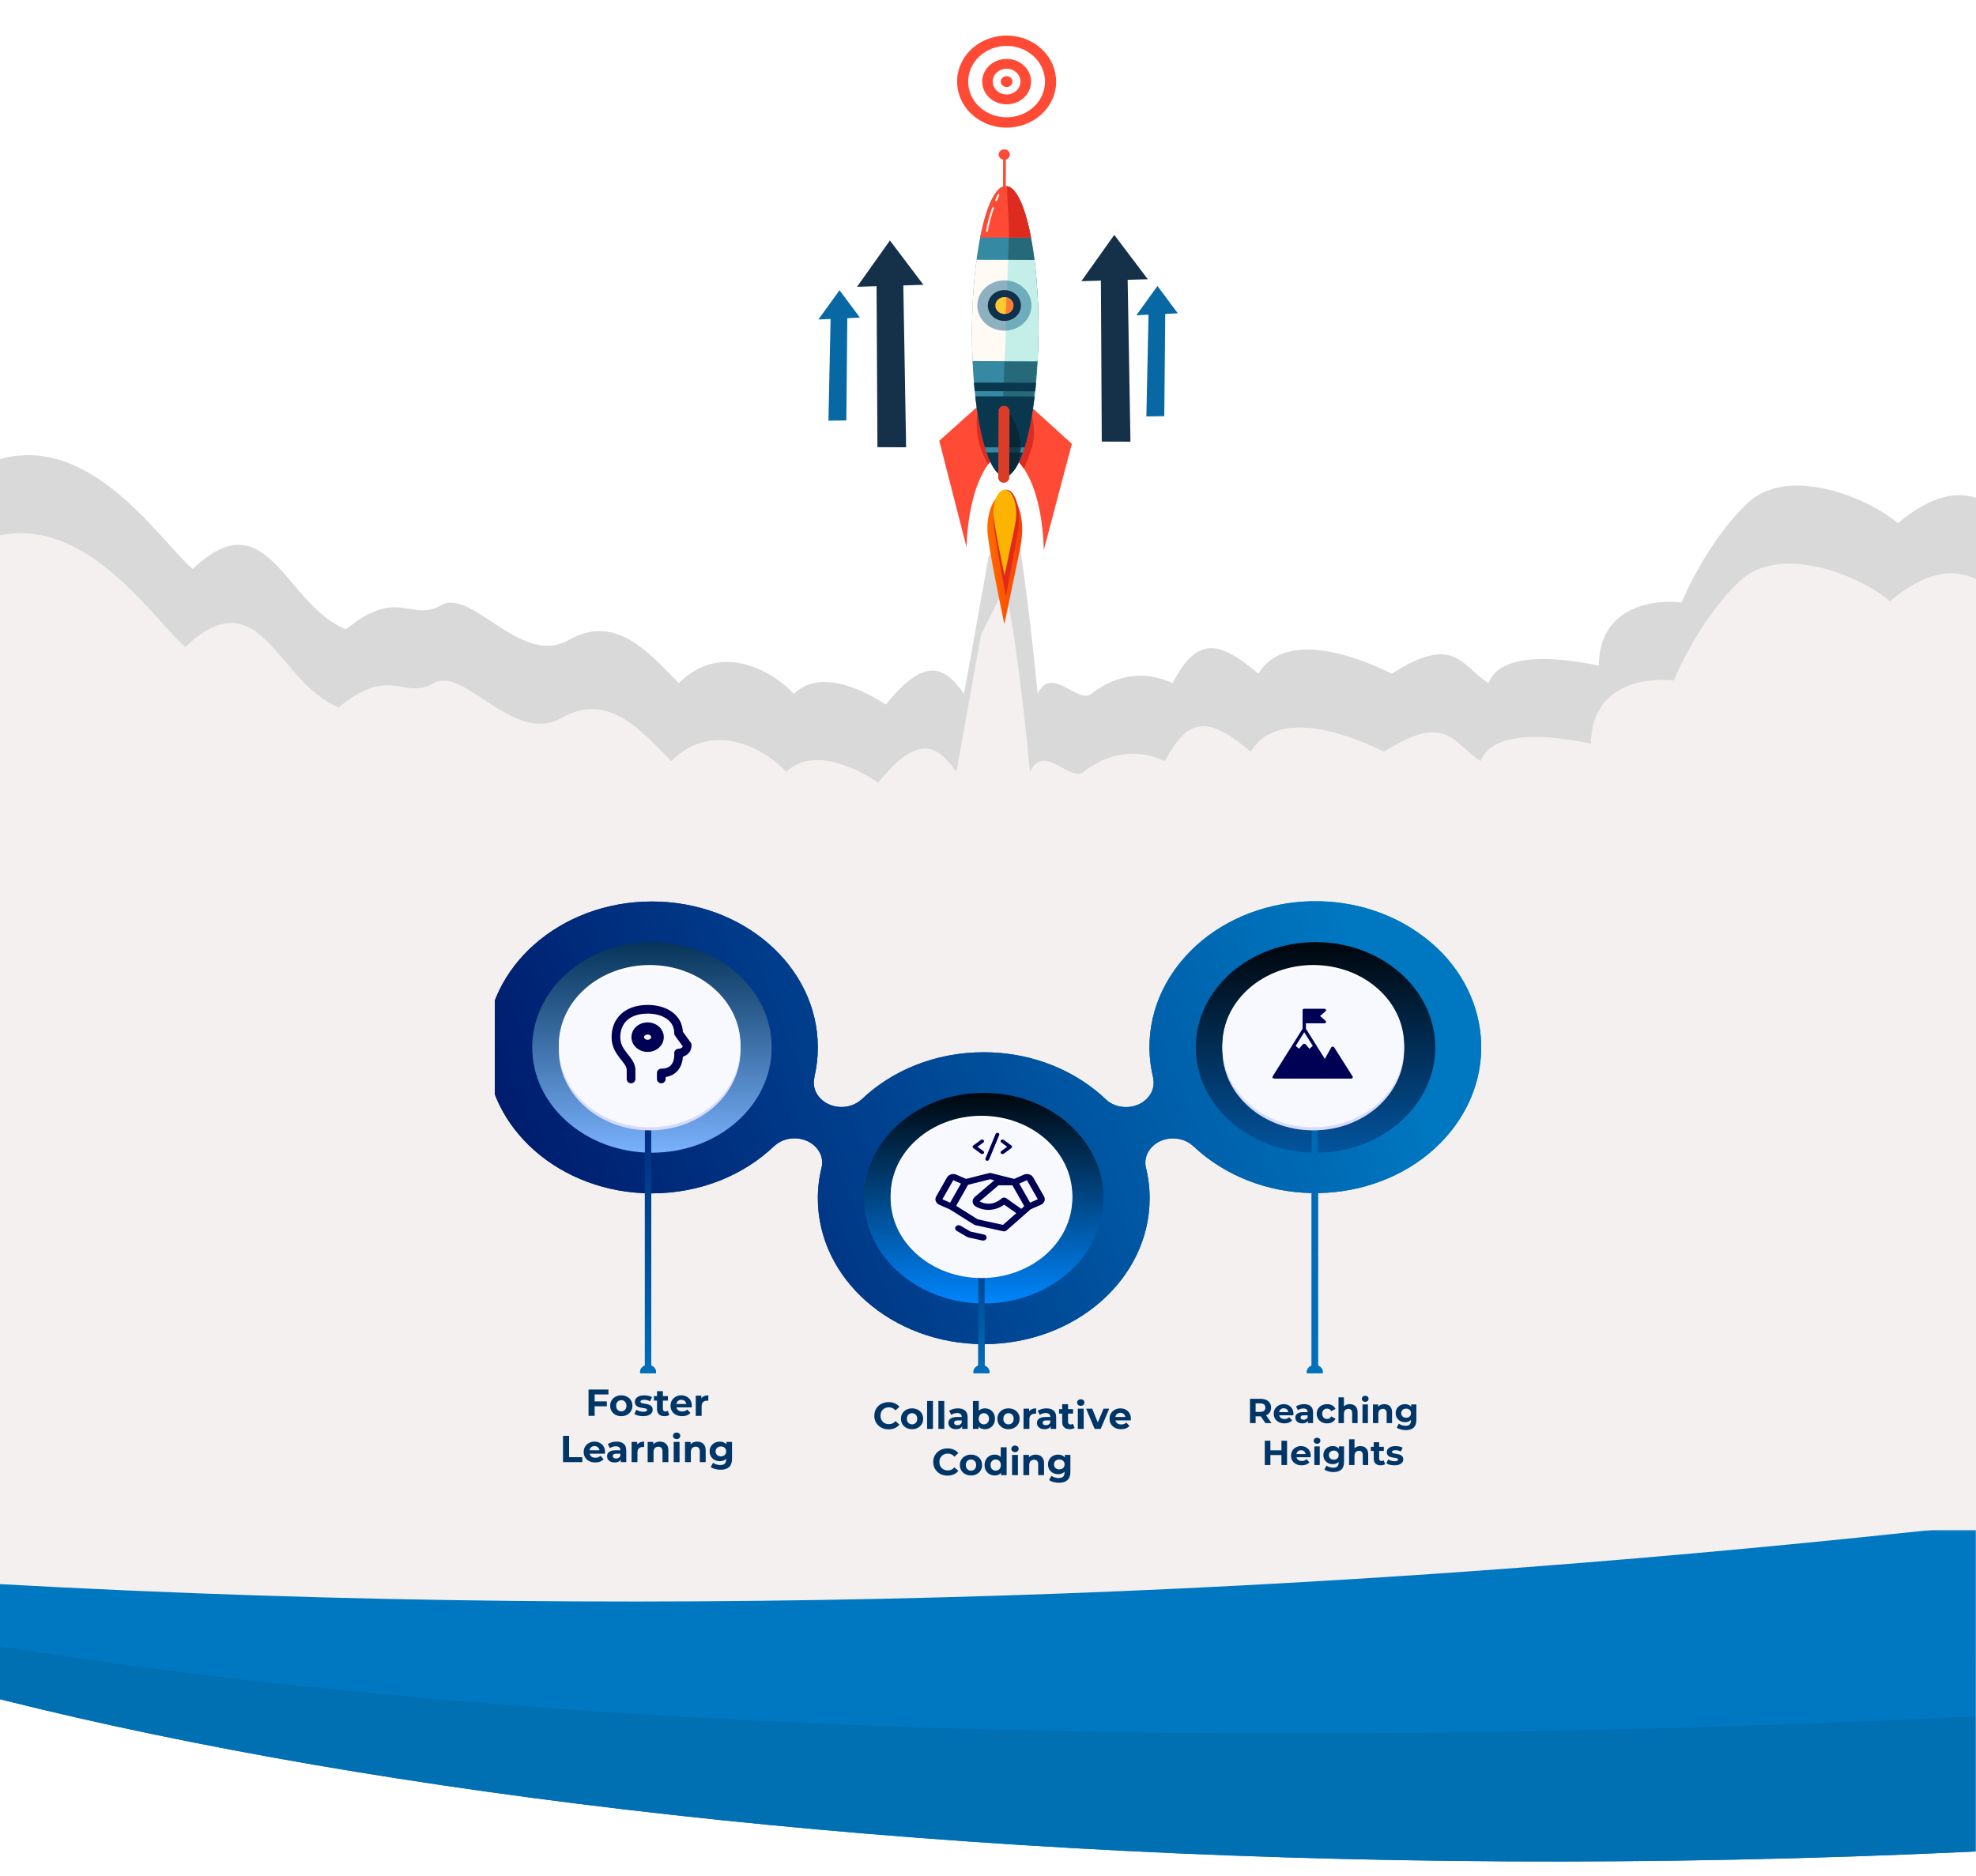 <svg width="1366" height="1297" viewBox="0 0 1366 1297" fill="none" xmlns="http://www.w3.org/2000/svg">
<rect x="-8" y="607.985" width="1396" height="539.342" fill="#F4F0F0"/>
<path d="M725.743 71.979C734.984 56.639 729.103 37.236 712.606 28.642C696.109 20.048 675.244 25.518 666.002 40.858C656.76 56.199 662.642 75.601 679.139 84.195C695.636 92.789 716.501 87.32 725.743 71.979Z" fill="#FF4B35"/>
<path d="M716.258 40.626C706.876 30.148 690.136 28.727 678.869 37.452C667.602 46.176 666.073 61.743 675.456 72.22C684.838 82.698 701.578 84.119 712.845 75.394C724.113 66.67 725.641 51.103 716.258 40.626Z" fill="white"/>
<path d="M712.752 57.228C713.224 48.565 706.053 41.186 696.737 40.747C687.42 40.308 679.485 46.976 679.013 55.64C678.541 64.303 685.711 71.682 695.028 72.121C704.345 72.56 712.28 65.892 712.752 57.228Z" fill="#FF4B35"/>
<path d="M702.623 62.74C706.377 59.274 706.399 53.635 702.672 50.145C698.945 46.654 692.881 46.634 689.127 50.099C685.374 53.565 685.352 59.203 689.078 62.694C692.805 66.185 698.869 66.205 702.623 62.74Z" fill="white"/>
<path d="M699.913 56.8C699.688 58.874 697.697 60.385 695.467 60.175C693.237 59.966 691.612 58.115 691.838 56.041C692.063 53.967 694.053 52.457 696.283 52.666C698.513 52.875 700.139 54.727 699.913 56.8Z" fill="#FF4B35"/>
<g filter="url(#filter0_d_366_9)">
<path d="M535.639 433.359L535.639 390.215L546.443 390.215L565.664 419.553L559.964 419.553L578.655 390.215L589.459 390.215L589.592 433.359L577.529 433.359L577.396 407.288L579.451 407.288L565.466 429.107L559.633 429.107L545.25 407.288L547.769 407.288L547.769 433.359L535.639 433.359ZM598.878 433.359L598.878 390.215L612.001 390.215L612.001 433.359L598.878 433.359ZM637.643 434.222C633.843 434.222 630.176 433.791 626.641 432.928C623.15 432.024 620.3 430.873 618.09 429.476L622.399 420.478C624.475 421.71 626.862 422.738 629.557 423.559C632.297 424.34 635.014 424.731 637.71 424.731C639.521 424.731 640.979 424.587 642.084 424.299C643.189 423.97 643.984 423.559 644.47 423.066C645 422.532 645.266 421.916 645.266 421.217C645.266 420.231 644.779 419.45 643.807 418.875C642.835 418.3 641.576 417.827 640.029 417.458C638.483 417.088 636.76 416.718 634.859 416.348C633.004 415.978 631.126 415.506 629.226 414.931C627.37 414.355 625.669 413.616 624.122 412.712C622.575 411.767 621.316 410.554 620.344 409.075C619.372 407.555 618.886 405.644 618.886 403.343C618.886 400.755 619.637 398.412 621.139 396.317C622.686 394.221 624.984 392.537 628.033 391.263C631.081 389.989 634.882 389.352 639.433 389.352C642.482 389.352 645.464 389.681 648.381 390.338C651.341 390.955 653.97 391.879 656.268 393.112L652.225 402.172C650.016 401.063 647.828 400.241 645.663 399.707C643.498 399.132 641.399 398.844 639.367 398.844C637.555 398.844 636.097 399.029 634.992 399.399C633.887 399.727 633.092 400.179 632.606 400.755C632.12 401.33 631.877 401.987 631.877 402.727C631.877 403.672 632.341 404.432 633.269 405.007C634.241 405.542 635.5 405.994 637.047 406.363C638.637 406.692 640.361 407.041 642.217 407.411C644.117 407.781 645.995 408.253 647.85 408.829C649.751 409.363 651.474 410.103 653.02 411.048C654.567 411.952 655.804 413.164 656.732 414.684C657.704 416.163 658.19 418.033 658.19 420.293C658.19 422.799 657.417 425.121 655.87 427.258C654.368 429.353 652.092 431.038 649.044 432.312C646.039 433.585 642.239 434.222 637.643 434.222ZM680.557 434.222C676.757 434.222 673.09 433.791 669.555 432.928C666.064 432.024 663.214 430.873 661.005 429.476L665.313 420.478C667.39 421.71 669.776 422.738 672.471 423.559C675.211 424.34 677.928 424.731 680.624 424.731C682.435 424.731 683.894 424.587 684.998 424.299C686.103 423.97 686.898 423.559 687.384 423.066C687.915 422.532 688.18 421.916 688.18 421.217C688.18 420.231 687.694 419.45 686.722 418.875C685.749 418.3 684.49 417.827 682.944 417.458C681.397 417.088 679.674 416.718 677.774 416.348C675.918 415.978 674.04 415.506 672.14 414.931C670.284 414.355 668.583 413.616 667.036 412.712C665.49 411.767 664.23 410.554 663.258 409.075C662.286 407.555 661.8 405.644 661.8 403.343C661.8 400.755 662.551 398.412 664.054 396.317C665.6 394.221 667.898 392.537 670.947 391.263C673.996 389.989 677.796 389.352 682.347 389.352C685.396 389.352 688.379 389.681 691.295 390.338C694.255 390.955 696.885 391.879 699.182 393.112L695.139 402.172C692.93 401.063 690.743 400.241 688.577 399.707C686.412 399.132 684.313 398.844 682.281 398.844C680.469 398.844 679.011 399.029 677.906 399.399C676.802 399.727 676.006 400.179 675.52 400.755C675.034 401.33 674.791 401.987 674.791 402.727C674.791 403.672 675.255 404.432 676.183 405.007C677.155 405.542 678.414 405.994 679.961 406.363C681.552 406.692 683.275 407.041 685.131 407.411C687.031 407.781 688.909 408.253 690.765 408.829C692.665 409.363 694.388 410.103 695.935 411.048C697.481 411.952 698.718 413.164 699.646 414.684C700.618 416.163 701.105 418.033 701.105 420.293C701.105 422.799 700.331 425.121 698.785 427.258C697.282 429.353 695.007 431.038 691.958 432.312C688.953 433.585 685.153 434.222 680.557 434.222ZM707.167 433.359L707.167 390.215L720.29 390.215L720.29 433.359L707.167 433.359ZM753.024 434.222C749.312 434.222 745.888 433.668 742.751 432.558C739.613 431.449 736.874 429.887 734.532 427.874C732.234 425.819 730.444 423.436 729.163 420.724C727.882 418.012 727.241 415.033 727.241 411.787C727.241 408.541 727.882 405.562 729.163 402.85C730.444 400.138 732.234 397.776 734.532 395.762C736.874 393.708 739.613 392.126 742.751 391.016C745.888 389.907 749.312 389.352 753.024 389.352C756.78 389.352 760.205 389.907 763.298 391.016C766.435 392.126 769.152 393.708 771.45 395.762C773.748 397.776 775.537 400.138 776.819 402.85C778.145 405.562 778.807 408.541 778.807 411.787C778.807 415.033 778.145 418.033 776.819 420.786C775.538 423.498 773.748 425.86 771.45 427.874C769.152 429.887 766.435 431.449 763.298 432.558C760.205 433.668 756.78 434.222 753.024 434.222ZM753.024 424.114C754.792 424.114 756.427 423.827 757.929 423.251C759.475 422.676 760.801 421.854 761.906 420.786C763.055 419.676 763.938 418.362 764.557 416.841C765.22 415.321 765.551 413.636 765.551 411.787C765.551 409.897 765.22 408.212 764.557 406.733C763.938 405.213 763.055 403.918 761.906 402.85C760.801 401.741 759.475 400.898 757.929 400.323C756.427 399.748 754.792 399.46 753.024 399.46C751.257 399.46 749.6 399.748 748.053 400.323C746.551 400.898 745.225 401.741 744.076 402.85C742.972 403.918 742.088 405.213 741.425 406.733C740.806 408.212 740.497 409.897 740.497 411.787C740.497 413.636 740.806 415.321 741.425 416.841C742.088 418.362 742.972 419.676 744.076 420.786C745.225 421.854 746.551 422.676 748.053 423.251C749.6 423.827 751.257 424.114 753.024 424.114ZM785.681 433.359L785.681 390.215L796.485 390.215L822.069 418.937L816.965 418.937L816.965 390.215L829.824 390.215L829.824 433.359L819.02 433.359L793.436 404.638L798.539 404.638L798.539 433.359L785.681 433.359Z" fill="white" fill-opacity="0.66" shape-rendering="crispEdges"/>
</g>
<path d="M666.445 479.765L683.405 384.997L699.305 353.408C701.425 356.195 707.997 385.369 717.325 479.765C726.865 459.325 744.885 487.197 754.426 479.765C763.966 472.332 784.106 460.254 810.606 472.332C827.566 439.814 842.407 442.601 869.967 465.828C882.687 444.459 914.487 442.601 962.188 465.828C1005.65 437.955 1009.89 460.254 1028.97 472.332C1037.45 450.034 1078.79 454.679 1105.29 460.254C1105.29 419.374 1143.45 414.109 1162.53 416.586C1168.18 402.65 1185.21 369.389 1208.11 347.834C1236.73 320.89 1292.91 345.046 1311.99 361.77C1360.75 320.89 1383.01 355.266 1401.03 369.203C1646.11 146.964 1523.64 413.489 1431.77 574.532L-19.383 601.475C-67.084 565.86 -143.192 469.544 -66.024 369.203C30.437 243.775 105.698 371.061 133.258 393.359C185.199 344.117 196.859 418.444 239.26 435.168C275.3 405.437 283.78 430.523 304.98 418.444C326.181 406.366 360.1 461.183 392.961 442.601C425.821 424.019 448.082 450.963 469.282 472.332C500.022 441.672 537.123 466.757 548.783 479.765C567.863 461.183 599.663 478.835 612.383 487.197C642.063 450.034 655.138 464.28 666.445 479.765Z" fill="#D9D9D9"/>
<path d="M661.184 533.718L678.138 438.965L694.033 407.381C696.152 410.168 702.722 439.337 712.047 533.718C721.584 513.281 739.598 541.149 749.134 533.718C758.671 526.286 778.805 514.21 805.296 526.286C822.25 493.773 837.085 496.56 864.636 519.783C877.352 498.418 909.142 496.56 956.826 519.783C1000.27 491.915 1004.51 514.21 1023.58 526.286C1032.06 503.991 1073.39 508.636 1099.88 514.21C1099.88 473.336 1138.03 468.072 1157.1 470.549C1162.75 456.615 1179.78 423.359 1202.66 401.808C1231.28 374.868 1287.44 399.021 1306.51 415.742C1355.25 374.868 1377.51 409.239 1395.52 423.173C1640.51 200.97 1535.97 467.177 1444.13 628.194L-24.41 655.409C-72.094 619.8 -148.177 523.499 -71.035 423.173C25.393 297.766 100.628 425.031 128.179 447.326C180.102 398.092 191.758 472.407 234.144 489.128C270.172 459.402 278.65 484.483 299.843 472.407C321.035 460.331 354.944 515.139 387.793 496.56C420.642 477.981 442.895 504.92 464.088 526.286C494.818 495.631 531.906 520.712 543.562 533.718C562.636 515.139 594.425 532.789 607.14 541.149C636.811 503.991 649.88 518.235 661.184 533.718Z" fill="#F4F0F0"/>
<path d="M676.218 280.718L649.312 304.769L668.177 378.443C668.177 378.443 668.38 326.204 693.121 311.644L676.218 280.718Z" fill="#FF4B35"/>
<path d="M714.269 282.658L740.986 306.89L721.548 380.435C721.548 380.435 721.752 328.196 697.125 313.47L714.269 282.658Z" fill="#FF4B35"/>
<path d="M675.99 302.293C677.005 309.098 679.891 315.13 683.046 321.143C685.845 317.26 689.169 313.97 693.122 311.644L676.803 281.787C674.607 288.58 674.92 295.126 675.99 302.293Z" fill="#DD2C1F"/>
<path d="M707.84 324.071C708.224 323.106 708.611 322.143 709.015 321.185C711.194 316.009 713.32 310.77 714.3 305.262C715.493 298.555 714.534 291.894 712.741 285.403L697.124 313.47C701.402 316.028 704.929 319.72 707.84 324.071Z" fill="#DD2C1F"/>
<path d="M717.883 229.044C717.668 284.454 707.201 329.333 694.51 329.29C681.82 329.247 671.704 284.298 671.92 228.89C671.984 212.505 672.95 197.05 674.587 183.402C678.518 150.872 686.355 128.613 695.293 128.644C704.23 128.673 711.893 150.985 715.572 183.54C717.101 197.199 717.947 212.66 717.883 229.044Z" fill="#3689A3"/>
<path d="M715.57 183.538C717.099 197.2 717.946 212.663 717.882 229.049C717.668 283.868 704.104 328.87 691.58 329.758L698.582 129.689C706.088 134.431 712.35 155.07 715.57 183.538Z" fill="#266A7A"/>
<path d="M717.306 249.821C717.656 243.117 717.856 236.17 717.883 229.045C717.947 212.661 717.101 197.2 715.571 183.541C715.426 182.264 715.274 181.009 715.118 179.764L675.07 179.629C674.904 180.873 674.741 182.127 674.587 183.403C672.951 197.051 671.984 212.506 671.92 228.89C671.892 236.016 672.038 242.963 672.335 249.669L717.306 249.821Z" fill="#FFFAF3"/>
<path opacity="0.38" d="M696.928 179.771C696.589 180.365 695.162 249.095 694.185 249.998L717.305 249.821C717.655 243.117 717.855 236.17 717.882 229.045C717.946 212.661 717.1 197.199 715.57 183.541C715.426 182.264 715.273 181.009 715.117 179.764L696.928 179.771Z" fill="#64DDD7"/>
<path d="M673.284 264.513C673.451 266.52 673.628 268.507 673.823 270.451L715.656 270.592C715.866 268.65 716.059 266.664 716.241 264.658L673.284 264.513Z" fill="#08374E"/>
<path d="M708.343 309.351C711.213 300.094 713.588 288.057 715.251 274.152L674.2 274.014C675.754 287.929 678.036 299.982 680.832 309.258L708.343 309.351Z" fill="#08374E"/>
<path d="M681.98 312.824C685.556 323.211 689.859 329.274 694.509 329.29C699.161 329.306 703.51 323.272 707.168 312.909L681.98 312.824Z" fill="#08374E"/>
<path d="M712.716 164.322C708.582 142.526 702.333 128.668 695.293 128.644C688.252 128.621 681.896 142.436 677.592 164.203L712.716 164.322Z" fill="#FF4B35"/>
<path opacity="0.49" d="M707.514 223.606C714.845 216.838 714.888 205.825 707.61 199.008C700.332 192.19 688.488 192.15 681.157 198.919C673.826 205.687 673.783 216.7 681.061 223.517C688.34 230.334 700.183 230.374 707.514 223.606Z" fill="#18668E"/>
<path d="M705.784 211.251C705.782 205.364 700.649 200.594 694.319 200.596C687.989 200.598 682.859 205.371 682.861 211.258C682.863 217.144 687.996 221.914 694.326 221.912C700.657 221.91 705.786 217.137 705.784 211.251Z" fill="#0F314A"/>
<path d="M700.606 211.282C700.593 214.502 697.776 217.103 694.314 217.091C690.851 217.08 688.055 214.46 688.067 211.24C688.08 208.02 690.897 205.42 694.359 205.431C697.822 205.444 700.619 208.064 700.606 211.282Z" fill="#FFC931"/>
<path d="M695.272 217.032C697.792 216.827 700.593 214.462 700.606 211.284C700.617 208.505 698.533 206.183 695.737 205.59C695.616 208.134 695.422 215.727 695.272 217.032Z" fill="#FF7C33"/>
<path d="M706.637 366.34C706.69 352.466 701.341 341.202 694.688 341.179C688.035 341.157 682.355 352.394 682.544 366.258C682.689 376.897 694.147 430.677 694.147 430.677L694.314 431.513L694.488 430.678L705.104 379.599C705.838 376.068 706.343 372.344 706.559 368.529C706.605 367.734 706.634 366.98 706.637 366.34Z" fill="url(#paint0_linear_366_9)"/>
<path d="M704.52 359.088C704.564 347.786 700.614 338.611 695.696 338.594C690.778 338.578 686.576 347.733 686.712 359.028C686.816 367.695 695.27 411.504 695.27 411.504L695.394 412.185L695.522 411.504L703.385 369.891C703.928 367.014 704.303 363.98 704.464 360.871C704.496 360.225 704.517 359.612 704.52 359.088Z" fill="#DD2C1F"/>
<path d="M702.54 355.104C702.575 345.999 699.064 338.606 694.697 338.591C690.331 338.576 686.603 345.951 686.726 355.051C686.821 362.033 694.342 397.33 694.342 397.33L694.452 397.879L694.565 397.331L701.533 363.807C702.015 361.49 702.347 359.046 702.488 356.541C702.519 356.019 702.538 355.525 702.54 355.104Z" fill="#FCB302"/>
<path d="M694.31 135.171C693.784 135.169 693.355 134.767 693.356 134.277L693.454 109.345C693.456 108.855 693.888 108.456 694.415 108.457C694.941 108.459 695.37 108.861 695.369 109.351L695.271 134.284C695.269 134.773 694.837 135.173 694.31 135.171Z" fill="#FF4B35"/>
<path d="M696.98 109.406C698.495 108.008 698.504 105.732 697 104.323C695.496 102.914 693.048 102.906 691.533 104.305C690.018 105.703 690.009 107.979 691.513 109.388C693.017 110.797 695.465 110.805 696.98 109.406Z" fill="#FF4B35"/>
<path d="M697.447 164.269L712.715 164.322C708.755 143.44 702.853 129.853 696.173 128.729C696.259 140.575 697.678 152.436 697.447 164.269Z" fill="#DD2C1F"/>
<path d="M686.443 143.873C684.939 148.29 682.899 155.09 682.35 159.703" stroke="#FFFAF3" stroke-width="1.247" stroke-miterlimit="10" stroke-linecap="round" stroke-linejoin="round"/>
<path d="M690.237 134.768C689.655 136.002 689.11 137.251 688.584 138.506" stroke="#FFFAF3" stroke-width="1.247" stroke-miterlimit="10" stroke-linecap="round" stroke-linejoin="round"/>
<path opacity="0.6" d="M694.338 327.212L695.609 283.262C695.609 283.262 712.987 301.848 701.632 324.298C701.632 324.298 696.658 331.18 695.285 330.92C693.912 330.66 694.338 327.212 694.338 327.212Z" fill="#051E28"/>
<path d="M693.875 333.78C691.784 333.773 690.08 332.177 690.088 330.233L690.267 284.144C690.275 282.2 691.992 280.615 694.082 280.622C696.173 280.629 697.878 282.226 697.87 284.17L697.69 330.258C697.683 332.202 695.966 333.787 693.875 333.78Z" fill="#DB3C27"/>
<path d="M779.517 191.86L781.478 305.396L761.654 305.33L761.04 191.798L779.517 191.86Z" fill="#153049"/>
<path d="M747.547 194.423L793.455 193.064L770.287 162.402L747.547 194.423Z" fill="#153049"/>
<path d="M624.43 195.733L626.391 309.269L606.568 309.202L605.954 195.671L624.43 195.733Z" fill="#153049"/>
<path d="M592.46 198.296L638.368 196.937L615.201 166.275L592.46 198.296Z" fill="#153049"/>
<path d="M805.54 216.04L804.857 287.767L792.479 287.941L794.003 216.201L805.54 216.04Z" fill="#0768A3"/>
<path d="M785.544 217.985L814.228 216.638L800.147 197.749L785.544 217.985Z" fill="#0768A3"/>
<path d="M585.752 218.971L585.069 290.699L572.691 290.873L574.215 219.133L585.752 218.971Z" fill="#0768A3"/>
<path d="M565.757 220.918L594.441 219.57L580.359 200.681L565.757 220.918Z" fill="#0768A3"/>
<g clip-path="url(#clip0_366_9)">
<g filter="url(#filter1_d_366_9)">
<path d="M981.678 637.772C930.023 605.522 858.441 616.213 821.783 661.656C802.394 685.674 796.672 714.607 803.202 741.305L803.135 741.275C804.161 745.673 803.185 750.426 799.987 754.394C793.878 761.976 781.928 763.752 773.31 758.377C772.486 757.874 771.762 757.296 771.055 756.704C768.463 754.187 765.703 751.759 762.791 749.449V749.508C742.459 733.398 715.546 723.58 686.042 723.58C652.733 723.58 622.74 736.092 601.786 756.038V755.979C601.651 756.097 601.533 756.216 601.415 756.319C597.931 759.473 593.084 761.428 587.698 761.428C577.128 761.428 568.561 753.891 568.561 744.592C568.561 743.304 568.73 742.06 569.033 740.86C568.999 740.875 568.965 740.89 568.932 740.905C570.514 734.227 571.355 727.312 571.355 720.234C571.372 664.499 520.021 619.337 456.686 619.337C393.351 619.337 342 664.499 342 720.234C342 775.968 393.351 821.131 456.686 821.131C490.179 821.131 520.29 808.5 541.261 788.362V788.421C544.762 785.134 549.727 783.091 555.248 783.091C565.818 783.091 574.385 790.628 574.385 799.927C574.385 800.815 574.284 801.674 574.132 802.518C572.348 809.596 571.372 816.94 571.372 824.492C571.372 880.212 622.723 925.389 686.058 925.389C749.393 925.389 800.745 880.212 800.745 824.492C800.745 816.999 799.785 809.699 798.018 802.666C797.244 798.461 798.254 793.989 801.283 790.228C807.393 782.647 819.343 780.87 827.96 786.245C829.155 786.985 830.216 787.829 831.141 788.747C831.141 788.718 831.141 788.673 831.141 788.644C836.41 793.634 842.334 798.239 848.898 802.34C900.552 834.59 972.135 823.9 1008.79 778.456C1045.45 733.013 1033.3 670.037 981.644 637.787L981.678 637.772Z" fill="url(#paint1_linear_366_9)"/>
<path d="M456.686 793.041C502.392 793.041 539.444 760.444 539.444 720.234C539.444 680.023 502.392 647.426 456.686 647.426C410.98 647.426 373.928 680.023 373.928 720.234C373.928 760.444 410.98 793.041 456.686 793.041Z" fill="url(#paint2_linear_366_9)"/>
<path d="M456.198 940.255V769.231H451.805V940.24C449.835 940.981 448.472 942.698 448.472 944.697C448.472 947.377 450.946 949.554 453.993 949.554C457.039 949.554 459.513 947.377 459.513 944.697C459.513 942.698 458.133 940.981 456.181 940.24L456.198 940.255Z" fill="url(#paint3_linear_366_9)"/>
<path d="M455.104 773.732C489.776 773.732 517.883 749.005 517.883 718.501C517.883 687.998 489.776 663.27 455.104 663.27C420.432 663.27 392.324 687.998 392.324 718.501C392.324 749.005 420.432 773.732 455.104 773.732Z" fill="white"/>
<path d="M455.104 777.597C489.776 777.597 517.883 752.869 517.883 722.366C517.883 691.863 489.776 667.135 455.104 667.135C420.432 667.135 392.324 691.863 392.324 722.366C392.324 752.869 420.432 777.597 455.104 777.597Z" fill="#D7DBFF"/>
<path d="M455.104 775.465C489.776 775.465 517.883 750.737 517.883 720.234C517.883 689.73 489.776 665.002 455.104 665.002C420.432 665.002 392.324 689.73 392.324 720.234C392.324 750.737 420.432 775.465 455.104 775.465Z" fill="#F8F8FF"/>
<path d="M686.058 897.27C731.764 897.27 768.816 864.673 768.816 824.462C768.816 784.252 731.764 751.655 686.058 751.655C640.352 751.655 603.3 784.252 603.3 824.462C603.3 864.673 640.352 897.27 686.058 897.27Z" fill="url(#paint4_linear_366_9)"/>
<path d="M686.664 940.255V876.125H682.271V940.255C680.302 940.995 678.939 942.713 678.939 944.712C678.939 947.392 681.413 949.569 684.46 949.569C687.506 949.569 689.98 947.392 689.98 944.712C689.98 942.713 688.6 940.995 686.648 940.255H686.664Z" fill="url(#paint5_linear_366_9)"/>
<path d="M684.476 877.976C719.149 877.976 747.256 853.248 747.256 822.745C747.256 792.241 719.149 767.513 684.476 767.513C649.804 767.513 621.697 792.241 621.697 822.745C621.697 853.248 649.804 877.976 684.476 877.976Z" fill="white"/>
<path d="M684.476 879.693C719.149 879.693 747.256 854.965 747.256 824.462C747.256 793.959 719.149 769.231 684.476 769.231C649.804 769.231 621.697 793.959 621.697 824.462C621.697 854.965 649.804 879.693 684.476 879.693Z" fill="#F8F8FF"/>
<path d="M915.431 793.041C961.137 793.041 998.189 760.444 998.189 720.234C998.189 680.023 961.137 647.426 915.431 647.426C869.725 647.426 832.673 680.023 832.673 720.234C832.673 760.444 869.725 793.041 915.431 793.041Z" fill="url(#paint6_linear_366_9)"/>
<path d="M917.131 940.255V772.252H912.738V940.24C910.769 940.981 909.405 942.698 909.405 944.697C909.405 947.378 911.879 949.554 914.926 949.554C917.972 949.554 920.446 947.378 920.446 944.697C920.446 942.698 919.066 940.981 917.114 940.24L917.131 940.255Z" fill="url(#paint7_linear_366_9)"/>
<path d="M913.849 773.732C948.521 773.732 976.628 749.005 976.628 718.501C976.628 687.998 948.521 663.27 913.849 663.27C879.177 663.27 851.069 687.998 851.069 718.501C851.069 749.005 879.177 773.732 913.849 773.732Z" fill="white"/>
<path d="M913.849 777.597C948.521 777.597 976.628 752.869 976.628 722.366C976.628 691.863 948.521 667.135 913.849 667.135C879.177 667.135 851.069 691.863 851.069 722.366C851.069 752.869 879.177 777.597 913.849 777.597Z" fill="#D7DBFF"/>
<path d="M913.849 775.465C948.521 775.465 976.628 750.737 976.628 720.234C976.628 689.73 948.521 665.002 913.849 665.002C879.177 665.002 851.069 689.73 851.069 720.234C851.069 750.737 879.177 775.465 913.849 775.465Z" fill="#F8F8FF"/>
<path d="M941.065 740.331L928.324 720.201C928.123 719.872 927.722 719.698 927.277 719.678C926.854 719.678 926.453 719.91 926.274 720.24L921.864 728.175L908.788 707.329V703.555H921.53C921.998 703.555 922.421 703.303 922.599 702.935C922.777 702.568 922.688 702.122 922.354 701.832L918.545 698.522L922.354 695.212C922.688 694.922 922.777 694.496 922.599 694.109C922.421 693.741 921.998 693.49 921.53 693.49H907.63C906.984 693.49 906.472 693.935 906.472 694.496V707.329L885.755 740.312C885.555 740.621 885.577 741.008 885.755 741.299C885.934 741.589 886.335 741.783 886.758 741.783H940.041C940.442 741.783 940.82 741.589 941.043 741.279C941.244 740.97 941.266 740.602 941.043 740.292L941.065 740.331ZM907.608 709.71L913.533 719.156L911.216 721.169L908.543 718.072C908.098 717.568 907.118 717.568 906.694 718.072L904.021 721.169L901.705 719.156L907.63 709.71H907.608Z" fill="#000054"/>
<path d="M442.241 742.047V735.164C441.425 727.991 431.79 724.151 431.79 713.135C431.79 702.125 439.254 693.726 454.186 693.86C464.936 693.962 475.088 699.368 475.088 710.384L481.061 718.643C481.061 724.151 475.088 724.151 475.088 724.151C475.088 724.151 476.583 737.918 463.143 737.918V742.047" stroke="#000054" stroke-width="6" stroke-linecap="round" stroke-linejoin="round"/>
<path d="M453.688 717.954C455.14 717.954 456.532 717.446 457.559 716.543C458.586 715.639 459.163 714.413 459.163 713.135C459.163 711.857 458.586 710.632 457.559 709.728C456.532 708.824 455.14 708.317 453.688 708.317C452.236 708.317 450.844 708.824 449.817 709.728C448.79 710.632 448.213 711.857 448.213 713.135C448.213 714.413 448.79 715.639 449.817 716.543C450.844 717.446 452.236 717.954 453.688 717.954Z" stroke="#000054" stroke-width="6" stroke-linecap="round" stroke-linejoin="round"/>
<path d="M453.688 720.363C455.866 720.363 457.955 719.602 459.495 718.246C461.035 716.891 461.9 715.052 461.9 713.135C461.9 711.218 461.035 709.38 459.495 708.024C457.955 706.669 455.866 705.907 453.688 705.907C451.51 705.907 449.421 706.669 447.881 708.024C446.341 709.38 445.476 711.218 445.476 713.135C445.476 715.052 446.341 716.891 447.881 718.246C449.421 719.602 451.51 720.363 453.688 720.363Z" stroke="#000054" stroke-width="6" stroke-linecap="round" stroke-linejoin="round"/>
</g>
<path d="M679.805 789.955L675.743 792.935L679.805 795.915C679.94 796.012 680.052 796.131 680.134 796.267C680.215 796.402 680.266 796.55 680.283 796.703C680.299 796.856 680.281 797.01 680.23 797.156C680.178 797.303 680.094 797.439 679.983 797.557C679.871 797.674 679.734 797.772 679.58 797.843C679.426 797.914 679.257 797.957 679.083 797.97C678.91 797.984 678.735 797.967 678.569 797.92C678.403 797.874 678.249 797.799 678.116 797.7L672.837 793.827C672.688 793.718 672.569 793.582 672.486 793.428C672.404 793.274 672.362 793.105 672.362 792.935C672.362 792.765 672.404 792.596 672.486 792.442C672.569 792.288 672.688 792.151 672.837 792.042L678.116 788.17C678.385 787.976 678.731 787.883 679.078 787.912C679.424 787.941 679.744 788.09 679.967 788.325C680.189 788.561 680.298 788.864 680.267 789.17C680.237 789.475 680.071 789.757 679.805 789.955ZM699.162 792.042L693.883 788.17C693.75 788.071 693.596 787.996 693.43 787.95C693.264 787.903 693.089 787.886 692.916 787.9C692.742 787.913 692.573 787.956 692.419 788.027C692.265 788.098 692.128 788.196 692.016 788.313C691.905 788.431 691.821 788.567 691.769 788.714C691.718 788.86 691.7 789.014 691.716 789.167C691.733 789.32 691.784 789.468 691.865 789.603C691.947 789.738 692.059 789.858 692.194 789.955L696.256 792.935L692.194 795.915C692.059 796.012 691.947 796.131 691.865 796.267C691.784 796.402 691.733 796.55 691.716 796.703C691.7 796.856 691.718 797.01 691.769 797.156C691.821 797.303 691.905 797.439 692.016 797.557C692.128 797.674 692.265 797.772 692.419 797.843C692.573 797.914 692.742 797.957 692.916 797.97C693.089 797.984 693.264 797.967 693.43 797.92C693.596 797.874 693.75 797.799 693.883 797.7L699.162 793.827C699.311 793.718 699.43 793.582 699.512 793.428C699.595 793.274 699.637 793.105 699.637 792.935C699.637 792.765 699.595 792.596 699.512 792.442C699.43 792.288 699.311 792.151 699.162 792.042ZM689.97 783.324C689.807 783.272 689.634 783.249 689.461 783.255C689.288 783.262 689.118 783.299 688.96 783.363C688.803 783.428 688.662 783.519 688.545 783.632C688.428 783.744 688.337 783.876 688.278 784.019L681.239 801.057C681.12 801.346 681.136 801.666 681.284 801.945C681.432 802.224 681.7 802.439 682.029 802.545C682.173 802.592 682.326 802.616 682.48 802.615C682.751 802.615 683.015 802.542 683.237 802.405C683.459 802.268 683.628 802.075 683.721 801.851L690.759 784.813C690.819 784.67 690.845 784.517 690.838 784.365C690.83 784.213 690.788 784.063 690.715 783.925C690.642 783.786 690.538 783.662 690.41 783.559C690.282 783.456 690.133 783.376 689.97 783.324Z" fill="#000054"/>
<g clip-path="url(#clip1_366_9)">
<path d="M681.966 856.187C681.836 856.646 681.534 857.055 681.11 857.346C680.686 857.638 680.163 857.796 679.625 857.796C679.421 857.797 679.219 857.776 679.021 857.733L669.365 855.608C669.097 855.548 668.841 855.449 668.611 855.313L661.369 851.064C660.837 850.751 660.467 850.265 660.342 849.712C660.216 849.159 660.345 848.586 660.701 848.117C661.056 847.648 661.608 847.323 662.236 847.212C662.864 847.102 663.516 847.216 664.049 847.529L670.94 851.574L680.192 853.611C680.501 853.677 680.792 853.796 681.049 853.961C681.306 854.126 681.523 854.335 681.687 854.574C681.852 854.813 681.962 855.079 682.01 855.356C682.058 855.633 682.043 855.915 681.966 856.187ZM722.005 830.568C721.807 831.097 721.491 831.587 721.077 832.009C720.663 832.431 720.157 832.776 719.591 833.025L712.445 836.169L695.825 850.801C695.53 851.06 695.164 851.248 694.762 851.345C694.36 851.443 693.936 851.448 693.532 851.358L674.22 847.109C673.927 847.044 673.649 846.931 673.403 846.777L656.65 836.249L649.323 833.025C648.178 832.521 647.308 831.637 646.902 830.569C646.497 829.5 646.591 828.333 647.163 827.325L654.661 814.128C655.234 813.12 656.237 812.354 657.452 811.997C658.666 811.64 659.992 811.723 661.137 812.226L667.793 815.148L683.786 811.127C684.22 811.017 684.68 811.017 685.113 811.127L701.106 815.148L707.762 812.226C708.908 811.723 710.233 811.64 711.447 811.997C712.662 812.354 713.665 813.12 714.238 814.128L721.736 827.325C722.022 827.823 722.193 828.366 722.239 828.923C722.285 829.479 722.206 830.039 722.005 830.568ZM708.07 834.005L699.86 819.551H690.258L677.211 830.706C681.031 832.855 687.02 833.447 692.394 828.68C692.814 828.307 693.376 828.085 693.971 828.055C694.565 828.025 695.152 828.19 695.617 828.518L706 835.84L708.07 834.005ZM651.481 829.224L656.819 831.575L664.317 818.377L658.979 816.027L651.481 829.224ZM702.557 838.849L694.196 832.956C688.3 837.205 680.814 837.765 674.61 834.284C673.999 833.942 673.484 833.484 673.102 832.943C672.72 832.403 672.481 831.794 672.402 831.161C672.323 830.528 672.407 829.888 672.647 829.287C672.887 828.687 673.277 828.142 673.789 827.692C673.796 827.684 673.804 827.677 673.813 827.67L687.349 816.115L684.453 815.387L669.239 819.214L660.98 833.75L675.826 843.085L693.369 846.944L702.557 838.849ZM717.415 829.224L709.926 816.027L704.588 818.377L712.086 831.575L717.415 829.224Z" fill="#000054"/>
</g>
</g>
<g clip-path="url(#clip2_366_9)">
<g filter="url(#filter2_d_366_9)">
<path d="M981.678 637.772C930.023 605.522 858.441 616.213 821.783 661.656C802.394 685.674 796.672 714.607 803.202 741.305L803.135 741.275C804.161 745.673 803.185 750.426 799.987 754.394C793.878 761.976 781.928 763.752 773.31 758.377C772.486 757.874 771.762 757.296 771.055 756.704C768.463 754.187 765.703 751.759 762.791 749.449V749.508C742.459 733.398 715.546 723.58 686.042 723.58C652.733 723.58 622.74 736.092 601.786 756.038V755.979C601.651 756.097 601.533 756.216 601.415 756.319C597.931 759.473 593.084 761.428 587.698 761.428C577.128 761.428 568.561 753.891 568.561 744.592C568.561 743.304 568.73 742.06 569.033 740.86C568.999 740.875 568.965 740.89 568.932 740.905C570.514 734.227 571.355 727.312 571.355 720.234C571.372 664.499 520.021 619.337 456.686 619.337C393.351 619.337 342 664.499 342 720.234C342 775.968 393.351 821.131 456.686 821.131C490.179 821.131 520.29 808.5 541.261 788.362V788.421C544.762 785.134 549.727 783.091 555.248 783.091C565.818 783.091 574.385 790.628 574.385 799.927C574.385 800.815 574.284 801.674 574.132 802.518C572.348 809.596 571.372 816.94 571.372 824.492C571.372 880.212 622.723 925.389 686.058 925.389C749.393 925.389 800.745 880.212 800.745 824.492C800.745 816.999 799.785 809.699 798.018 802.666C797.244 798.461 798.254 793.989 801.283 790.228C807.393 782.647 819.343 780.87 827.96 786.245C829.155 786.985 830.216 787.829 831.141 788.747C831.141 788.718 831.141 788.673 831.141 788.644C836.41 793.634 842.334 798.239 848.898 802.34C900.552 834.59 972.135 823.9 1008.79 778.456C1045.45 733.013 1033.3 670.037 981.644 637.787L981.678 637.772Z" fill="url(#paint8_linear_366_9)"/>
<path d="M456.686 793.041C502.392 793.041 539.444 760.444 539.444 720.234C539.444 680.023 502.392 647.426 456.686 647.426C410.98 647.426 373.928 680.023 373.928 720.234C373.928 760.444 410.98 793.041 456.686 793.041Z" fill="url(#paint9_linear_366_9)"/>
<path d="M456.198 940.255V769.231H451.805V940.24C449.835 940.981 448.472 942.698 448.472 944.697C448.472 947.377 450.946 949.554 453.993 949.554C457.039 949.554 459.513 947.377 459.513 944.697C459.513 942.698 458.133 940.981 456.181 940.24L456.198 940.255Z" fill="url(#paint10_linear_366_9)"/>
<path d="M455.104 773.732C489.776 773.732 517.883 749.005 517.883 718.501C517.883 687.998 489.776 663.27 455.104 663.27C420.432 663.27 392.324 687.998 392.324 718.501C392.324 749.005 420.432 773.732 455.104 773.732Z" fill="white"/>
<path d="M455.104 777.597C489.776 777.597 517.883 752.869 517.883 722.366C517.883 691.863 489.776 667.135 455.104 667.135C420.432 667.135 392.324 691.863 392.324 722.366C392.324 752.869 420.432 777.597 455.104 777.597Z" fill="#D7DBFF"/>
<path d="M455.104 775.465C489.776 775.465 517.883 750.737 517.883 720.234C517.883 689.73 489.776 665.002 455.104 665.002C420.432 665.002 392.324 689.73 392.324 720.234C392.324 750.737 420.432 775.465 455.104 775.465Z" fill="#F8F8FF"/>
<path d="M686.058 897.27C731.764 897.27 768.816 864.673 768.816 824.462C768.816 784.252 731.764 751.655 686.058 751.655C640.352 751.655 603.3 784.252 603.3 824.462C603.3 864.673 640.352 897.27 686.058 897.27Z" fill="url(#paint11_linear_366_9)"/>
<path d="M686.664 940.255V876.125H682.271V940.255C680.302 940.995 678.939 942.713 678.939 944.712C678.939 947.392 681.413 949.569 684.46 949.569C687.506 949.569 689.98 947.392 689.98 944.712C689.98 942.713 688.6 940.995 686.648 940.255H686.664Z" fill="url(#paint12_linear_366_9)"/>
<path d="M684.476 877.976C719.149 877.976 747.256 853.248 747.256 822.745C747.256 792.241 719.149 767.513 684.476 767.513C649.804 767.513 621.697 792.241 621.697 822.745C621.697 853.248 649.804 877.976 684.476 877.976Z" fill="white"/>
<path d="M684.476 879.693C719.149 879.693 747.256 854.965 747.256 824.462C747.256 793.959 719.149 769.231 684.476 769.231C649.804 769.231 621.697 793.959 621.697 824.462C621.697 854.965 649.804 879.693 684.476 879.693Z" fill="#F8F8FF"/>
<path d="M915.431 793.041C961.137 793.041 998.189 760.444 998.189 720.234C998.189 680.023 961.137 647.426 915.431 647.426C869.725 647.426 832.673 680.023 832.673 720.234C832.673 760.444 869.725 793.041 915.431 793.041Z" fill="url(#paint13_linear_366_9)"/>
<path d="M917.131 940.255V772.252H912.738V940.24C910.769 940.981 909.405 942.698 909.405 944.697C909.405 947.378 911.879 949.554 914.926 949.554C917.972 949.554 920.446 947.378 920.446 944.697C920.446 942.698 919.066 940.981 917.114 940.24L917.131 940.255Z" fill="url(#paint14_linear_366_9)"/>
<path d="M913.849 773.732C948.521 773.732 976.628 749.005 976.628 718.501C976.628 687.998 948.521 663.27 913.849 663.27C879.177 663.27 851.069 687.998 851.069 718.501C851.069 749.005 879.177 773.732 913.849 773.732Z" fill="white"/>
<path d="M913.849 777.597C948.521 777.597 976.628 752.869 976.628 722.366C976.628 691.863 948.521 667.135 913.849 667.135C879.177 667.135 851.069 691.863 851.069 722.366C851.069 752.869 879.177 777.597 913.849 777.597Z" fill="#D7DBFF"/>
<path d="M913.849 775.465C948.521 775.465 976.628 750.737 976.628 720.234C976.628 689.73 948.521 665.002 913.849 665.002C879.177 665.002 851.069 689.73 851.069 720.234C851.069 750.737 879.177 775.465 913.849 775.465Z" fill="#F8F8FF"/>
<path d="M941.065 740.331L928.324 720.201C928.123 719.872 927.722 719.698 927.277 719.678C926.854 719.678 926.453 719.91 926.274 720.24L921.864 728.175L908.788 707.329V703.555H921.53C921.998 703.555 922.421 703.303 922.599 702.935C922.777 702.568 922.688 702.122 922.354 701.832L918.545 698.522L922.354 695.212C922.688 694.922 922.777 694.496 922.599 694.109C922.421 693.741 921.998 693.49 921.53 693.49H907.63C906.984 693.49 906.472 693.935 906.472 694.496V707.329L885.755 740.312C885.555 740.621 885.577 741.008 885.755 741.299C885.934 741.589 886.335 741.783 886.758 741.783H940.041C940.442 741.783 940.82 741.589 941.043 741.279C941.244 740.97 941.266 740.602 941.043 740.292L941.065 740.331ZM907.608 709.71L913.533 719.156L911.216 721.169L908.543 718.072C908.098 717.568 907.118 717.568 906.694 718.072L904.021 721.169L901.705 719.156L907.63 709.71H907.608Z" fill="#000054"/>
<path d="M442.241 742.047V735.164C441.425 727.991 431.79 724.151 431.79 713.135C431.79 702.125 439.254 693.726 454.186 693.86C464.936 693.962 475.088 699.368 475.088 710.384L481.061 718.643C481.061 724.151 475.088 724.151 475.088 724.151C475.088 724.151 476.583 737.918 463.143 737.918V742.047" stroke="#000054" stroke-width="6" stroke-linecap="round" stroke-linejoin="round"/>
<path d="M453.688 717.954C455.14 717.954 456.532 717.446 457.559 716.543C458.586 715.639 459.163 714.413 459.163 713.135C459.163 711.857 458.586 710.632 457.559 709.728C456.532 708.824 455.14 708.317 453.688 708.317C452.236 708.317 450.844 708.824 449.817 709.728C448.79 710.632 448.213 711.857 448.213 713.135C448.213 714.413 448.79 715.639 449.817 716.543C450.844 717.446 452.236 717.954 453.688 717.954Z" stroke="#000054" stroke-width="6" stroke-linecap="round" stroke-linejoin="round"/>
<path d="M453.688 720.363C455.866 720.363 457.955 719.602 459.495 718.246C461.035 716.891 461.9 715.052 461.9 713.135C461.9 711.218 461.035 709.38 459.495 708.024C457.955 706.669 455.866 705.907 453.688 705.907C451.51 705.907 449.421 706.669 447.881 708.024C446.341 709.38 445.476 711.218 445.476 713.135C445.476 715.052 446.341 716.891 447.881 718.246C449.421 719.602 451.51 720.363 453.688 720.363Z" stroke="#000054" stroke-width="6" stroke-linecap="round" stroke-linejoin="round"/>
</g>
<path d="M679.805 789.955L675.743 792.935L679.805 795.915C679.94 796.012 680.052 796.131 680.134 796.267C680.215 796.402 680.266 796.55 680.283 796.703C680.299 796.856 680.281 797.01 680.23 797.156C680.178 797.303 680.094 797.439 679.983 797.557C679.871 797.674 679.734 797.772 679.58 797.843C679.426 797.914 679.257 797.957 679.083 797.97C678.91 797.984 678.735 797.967 678.569 797.92C678.403 797.874 678.249 797.799 678.116 797.7L672.837 793.827C672.688 793.718 672.569 793.582 672.486 793.428C672.404 793.274 672.362 793.105 672.362 792.935C672.362 792.765 672.404 792.596 672.486 792.442C672.569 792.288 672.688 792.151 672.837 792.042L678.116 788.17C678.385 787.976 678.731 787.883 679.078 787.912C679.424 787.941 679.744 788.09 679.967 788.325C680.189 788.561 680.298 788.864 680.267 789.17C680.237 789.475 680.071 789.757 679.805 789.955ZM699.162 792.042L693.883 788.17C693.75 788.071 693.596 787.996 693.43 787.95C693.264 787.903 693.089 787.886 692.916 787.9C692.742 787.913 692.573 787.956 692.419 788.027C692.265 788.098 692.128 788.196 692.016 788.313C691.905 788.431 691.821 788.567 691.769 788.714C691.718 788.86 691.7 789.014 691.716 789.167C691.733 789.32 691.784 789.468 691.865 789.603C691.947 789.738 692.059 789.858 692.194 789.955L696.256 792.935L692.194 795.915C692.059 796.012 691.947 796.131 691.865 796.267C691.784 796.402 691.733 796.55 691.716 796.703C691.7 796.856 691.718 797.01 691.769 797.156C691.821 797.303 691.905 797.439 692.016 797.557C692.128 797.674 692.265 797.772 692.419 797.843C692.573 797.914 692.742 797.957 692.916 797.97C693.089 797.984 693.264 797.967 693.43 797.92C693.596 797.874 693.75 797.799 693.883 797.7L699.162 793.827C699.311 793.718 699.43 793.582 699.512 793.428C699.595 793.274 699.637 793.105 699.637 792.935C699.637 792.765 699.595 792.596 699.512 792.442C699.43 792.288 699.311 792.151 699.162 792.042ZM689.97 783.324C689.807 783.272 689.634 783.249 689.461 783.255C689.288 783.262 689.118 783.299 688.96 783.363C688.803 783.428 688.662 783.519 688.545 783.632C688.428 783.744 688.337 783.876 688.278 784.019L681.239 801.057C681.12 801.346 681.136 801.666 681.284 801.945C681.432 802.224 681.7 802.439 682.029 802.545C682.173 802.592 682.326 802.616 682.48 802.615C682.751 802.615 683.015 802.542 683.237 802.405C683.459 802.268 683.628 802.075 683.721 801.851L690.759 784.813C690.819 784.67 690.845 784.517 690.838 784.365C690.83 784.213 690.788 784.063 690.715 783.925C690.642 783.786 690.538 783.662 690.41 783.559C690.282 783.456 690.133 783.376 689.97 783.324Z" fill="#000054"/>
<g clip-path="url(#clip3_366_9)">
<path d="M681.966 856.187C681.836 856.646 681.534 857.055 681.11 857.346C680.686 857.638 680.163 857.796 679.625 857.796C679.421 857.797 679.219 857.776 679.021 857.733L669.365 855.608C669.097 855.548 668.841 855.449 668.611 855.313L661.369 851.064C660.837 850.751 660.467 850.265 660.342 849.712C660.216 849.159 660.345 848.586 660.701 848.117C661.056 847.648 661.608 847.323 662.236 847.212C662.864 847.102 663.516 847.216 664.049 847.529L670.94 851.574L680.192 853.611C680.501 853.677 680.792 853.796 681.049 853.961C681.306 854.126 681.523 854.335 681.687 854.574C681.852 854.813 681.962 855.079 682.01 855.356C682.058 855.633 682.043 855.915 681.966 856.187ZM722.005 830.568C721.807 831.097 721.491 831.587 721.077 832.009C720.663 832.431 720.157 832.776 719.591 833.025L712.445 836.169L695.825 850.801C695.53 851.06 695.164 851.248 694.762 851.345C694.36 851.443 693.936 851.448 693.532 851.358L674.22 847.109C673.927 847.044 673.649 846.931 673.403 846.777L656.65 836.249L649.323 833.025C648.178 832.521 647.308 831.637 646.902 830.569C646.497 829.5 646.591 828.333 647.163 827.325L654.661 814.128C655.234 813.12 656.237 812.354 657.452 811.997C658.666 811.64 659.992 811.723 661.137 812.226L667.793 815.148L683.786 811.127C684.22 811.017 684.68 811.017 685.113 811.127L701.106 815.148L707.762 812.226C708.908 811.723 710.233 811.64 711.447 811.997C712.662 812.354 713.665 813.12 714.238 814.128L721.736 827.325C722.022 827.823 722.193 828.366 722.239 828.923C722.285 829.479 722.206 830.039 722.005 830.568ZM708.07 834.005L699.86 819.551H690.258L677.211 830.706C681.031 832.855 687.02 833.447 692.394 828.68C692.814 828.307 693.376 828.085 693.971 828.055C694.565 828.025 695.152 828.19 695.617 828.518L706 835.84L708.07 834.005ZM651.481 829.224L656.819 831.575L664.317 818.377L658.979 816.027L651.481 829.224ZM702.557 838.849L694.196 832.956C688.3 837.205 680.814 837.765 674.61 834.284C673.999 833.942 673.484 833.484 673.102 832.943C672.72 832.403 672.481 831.794 672.402 831.161C672.323 830.528 672.407 829.888 672.647 829.287C672.887 828.687 673.277 828.142 673.789 827.692C673.796 827.684 673.804 827.677 673.813 827.67L687.349 816.115L684.453 815.387L669.239 819.214L660.98 833.75L675.826 843.085L693.369 846.944L702.557 838.849ZM717.415 829.224L709.926 816.027L704.588 818.377L712.086 831.575L717.415 829.224Z" fill="#000054"/>
</g>
</g>
<mask id="mask0_366_9" style="mask-type:alpha" maskUnits="userSpaceOnUse" x="-85" y="1058" width="1451" height="239">
<rect x="-84.001" y="1058.06" width="1450" height="238.054" fill="#D9D9D9"/>
</mask>
<g mask="url(#mask0_366_9)">
<path d="M-281.562 1074.87C1742.16 1257.72 2956.88 602.562 3981.4 752.878C3197.29 856.548 2828.36 1124.25 1736.66 1251.39C832.03 1349.45 8.388 1230.78 -281.688 1074.88L-281.562 1074.87Z" fill="#0078C1"/>
<path d="M1736.81 1251.43C2828.49 1124.25 3197.44 856.587 3981.55 752.916C3083.56 809.948 2603.77 1106.68 1589 1174.05C228.51 1264.37 -281.416 1074.91 -281.416 1074.91C8.66 1230.81 832.176 1349.49 1736.93 1251.42L1736.81 1251.43Z" fill="#0170B3"/>
</g>
<path d="M864.113 984V967.2H871.385C872.889 967.2 874.185 967.448 875.273 967.944C876.361 968.424 877.201 969.12 877.793 970.032C878.385 970.944 878.681 972.032 878.681 973.296C878.681 974.544 878.385 975.624 877.793 976.536C877.201 977.432 876.361 978.12 875.273 978.6C874.185 979.08 872.889 979.32 871.385 979.32H866.273L868.001 977.616V984H864.113ZM874.793 984L870.593 977.904H874.745L878.993 984H874.793ZM868.001 978.048L866.273 976.224H871.169C872.369 976.224 873.265 975.968 873.857 975.456C874.449 974.928 874.745 974.208 874.745 973.296C874.745 972.368 874.449 971.648 873.857 971.136C873.265 970.624 872.369 970.368 871.169 970.368H866.273L868.001 968.52V978.048ZM887.906 984.192C886.434 984.192 885.138 983.904 884.018 983.328C882.914 982.752 882.058 981.968 881.45 980.976C880.842 979.968 880.538 978.824 880.538 977.544C880.538 976.248 880.834 975.104 881.426 974.112C882.034 973.104 882.858 972.32 883.898 971.76C884.938 971.184 886.114 970.896 887.426 970.896C888.69 970.896 889.826 971.168 890.834 971.712C891.858 972.24 892.666 973.008 893.258 974.016C893.85 975.008 894.146 976.2 894.146 977.592C894.146 977.736 894.138 977.904 894.122 978.096C894.106 978.272 894.09 978.44 894.074 978.6H883.586V976.416H892.106L890.666 977.064C890.666 976.392 890.53 975.808 890.258 975.312C889.986 974.816 889.61 974.432 889.13 974.16C888.65 973.872 888.09 973.728 887.45 973.728C886.81 973.728 886.242 973.872 885.746 974.16C885.266 974.432 884.89 974.824 884.618 975.336C884.346 975.832 884.21 976.424 884.21 977.112V977.688C884.21 978.392 884.362 979.016 884.666 979.56C884.986 980.088 885.426 980.496 885.986 980.784C886.562 981.056 887.234 981.192 888.002 981.192C888.69 981.192 889.29 981.088 889.802 980.88C890.33 980.672 890.81 980.36 891.242 979.944L893.234 982.104C892.642 982.776 891.898 983.296 891.002 983.664C890.106 984.016 889.074 984.192 887.906 984.192ZM904.207 984V981.48L903.967 980.928V976.416C903.967 975.616 903.719 974.992 903.223 974.544C902.743 974.096 901.999 973.872 900.991 973.872C900.303 973.872 899.623 973.984 898.951 974.208C898.295 974.416 897.735 974.704 897.271 975.072L895.927 972.456C896.631 971.96 897.479 971.576 898.471 971.304C899.463 971.032 900.471 970.896 901.495 970.896C903.463 970.896 904.991 971.36 906.079 972.288C907.167 973.216 907.711 974.664 907.711 976.632V984H904.207ZM900.271 984.192C899.263 984.192 898.399 984.024 897.679 983.688C896.959 983.336 896.407 982.864 896.023 982.272C895.639 981.68 895.447 981.016 895.447 980.28C895.447 979.512 895.631 978.84 895.999 978.264C896.383 977.688 896.983 977.24 897.799 976.92C898.615 976.584 899.679 976.416 900.991 976.416H904.423V978.6H901.399C900.519 978.6 899.911 978.744 899.575 979.032C899.255 979.32 899.095 979.68 899.095 980.112C899.095 980.592 899.279 980.976 899.647 981.264C900.031 981.536 900.551 981.672 901.207 981.672C901.831 981.672 902.391 981.528 902.887 981.24C903.383 980.936 903.743 980.496 903.967 979.92L904.543 981.648C904.271 982.48 903.775 983.112 903.055 983.544C902.335 983.976 901.407 984.192 900.271 984.192ZM917.433 984.192C916.041 984.192 914.801 983.912 913.713 983.352C912.625 982.776 911.769 981.984 911.145 980.976C910.537 979.968 910.233 978.824 910.233 977.544C910.233 976.248 910.537 975.104 911.145 974.112C911.769 973.104 912.625 972.32 913.713 971.76C914.801 971.184 916.041 970.896 917.433 970.896C918.793 970.896 919.977 971.184 920.985 971.76C921.993 972.32 922.737 973.128 923.217 974.184L920.313 975.744C919.977 975.136 919.553 974.688 919.041 974.4C918.545 974.112 918.001 973.968 917.409 973.968C916.769 973.968 916.193 974.112 915.681 974.4C915.169 974.688 914.761 975.096 914.457 975.624C914.169 976.152 914.025 976.792 914.025 977.544C914.025 978.296 914.169 978.936 914.457 979.464C914.761 979.992 915.169 980.4 915.681 980.688C916.193 980.976 916.769 981.12 917.409 981.12C918.001 981.12 918.545 980.984 919.041 980.712C919.553 980.424 919.977 979.968 920.313 979.344L923.217 980.928C922.737 981.968 921.993 982.776 920.985 983.352C919.977 983.912 918.793 984.192 917.433 984.192ZM933.15 970.896C934.174 970.896 935.086 971.104 935.886 971.52C936.702 971.92 937.342 972.544 937.806 973.392C938.27 974.224 938.502 975.296 938.502 976.608V984H934.758V977.184C934.758 976.144 934.526 975.376 934.062 974.88C933.614 974.384 932.974 974.136 932.142 974.136C931.55 974.136 931.014 974.264 930.534 974.52C930.07 974.76 929.702 975.136 929.43 975.648C929.174 976.16 929.046 976.816 929.046 977.616V984H925.302V966.192H929.046V974.664L928.206 973.584C928.67 972.72 929.334 972.056 930.198 971.592C931.062 971.128 932.046 970.896 933.15 970.896ZM941.896 984V971.088H945.64V984H941.896ZM943.768 969.288C943.08 969.288 942.52 969.088 942.088 968.688C941.656 968.288 941.44 967.792 941.44 967.2C941.44 966.608 941.656 966.112 942.088 965.712C942.52 965.312 943.08 965.112 943.768 965.112C944.456 965.112 945.016 965.304 945.448 965.688C945.88 966.056 946.096 966.536 946.096 967.128C946.096 967.752 945.88 968.272 945.448 968.688C945.032 969.088 944.472 969.288 943.768 969.288ZM956.963 970.896C957.987 970.896 958.899 971.104 959.699 971.52C960.515 971.92 961.155 972.544 961.619 973.392C962.083 974.224 962.315 975.296 962.315 976.608V984H958.571V977.184C958.571 976.144 958.339 975.376 957.875 974.88C957.427 974.384 956.787 974.136 955.955 974.136C955.363 974.136 954.827 974.264 954.347 974.52C953.883 974.76 953.515 975.136 953.243 975.648C952.987 976.16 952.859 976.816 952.859 977.616V984H949.115V971.088H952.691V974.664L952.019 973.584C952.483 972.72 953.147 972.056 954.011 971.592C954.875 971.128 955.859 970.896 956.963 970.896ZM971.874 988.848C970.658 988.848 969.482 988.696 968.346 988.392C967.226 988.104 966.29 987.664 965.538 987.072L967.026 984.384C967.57 984.832 968.258 985.184 969.09 985.44C969.938 985.712 970.77 985.848 971.586 985.848C972.914 985.848 973.874 985.552 974.466 984.96C975.074 984.368 975.378 983.488 975.378 982.32V980.376L975.618 977.136L975.57 973.872V971.088H979.122V981.84C979.122 984.24 978.498 986.008 977.25 987.144C976.002 988.28 974.21 988.848 971.874 988.848ZM971.298 983.376C970.098 983.376 969.01 983.12 968.034 982.608C967.074 982.08 966.298 981.352 965.706 980.424C965.13 979.48 964.842 978.384 964.842 977.136C964.842 975.872 965.13 974.776 965.706 973.848C966.298 972.904 967.074 972.176 968.034 971.664C969.01 971.152 970.098 970.896 971.298 970.896C972.386 970.896 973.346 971.12 974.178 971.568C975.01 972 975.658 972.68 976.122 973.608C976.586 974.52 976.818 975.696 976.818 977.136C976.818 978.56 976.586 979.736 976.122 980.664C975.658 981.576 975.01 982.256 974.178 982.704C973.346 983.152 972.386 983.376 971.298 983.376ZM972.042 980.304C972.698 980.304 973.282 980.176 973.794 979.92C974.306 979.648 974.706 979.272 974.994 978.792C975.282 978.312 975.426 977.76 975.426 977.136C975.426 976.496 975.282 975.944 974.994 975.48C974.706 975 974.306 974.632 973.794 974.376C973.282 974.104 972.698 973.968 972.042 973.968C971.386 973.968 970.802 974.104 970.29 974.376C969.778 974.632 969.37 975 969.066 975.48C968.778 975.944 968.634 976.496 968.634 977.136C968.634 977.76 968.778 978.312 969.066 978.792C969.37 979.272 969.778 979.648 970.29 979.92C970.802 980.176 971.386 980.304 972.042 980.304ZM885.852 996.2H889.74V1013H885.852V996.2ZM878.22 1013H874.332V996.2H878.22V1013ZM886.14 1006.11H877.932V1002.82H886.14V1006.11ZM899.859 1013.19C898.387 1013.19 897.091 1012.9 895.971 1012.33C894.867 1011.75 894.011 1010.97 893.403 1009.98C892.795 1008.97 892.491 1007.82 892.491 1006.54C892.491 1005.25 892.787 1004.1 893.379 1003.11C893.987 1002.1 894.811 1001.32 895.851 1000.76C896.891 1000.18 898.067 999.896 899.379 999.896C900.643 999.896 901.779 1000.17 902.787 1000.71C903.811 1001.24 904.619 1002.01 905.211 1003.02C905.803 1004.01 906.099 1005.2 906.099 1006.59C906.099 1006.74 906.091 1006.9 906.075 1007.1C906.059 1007.27 906.043 1007.44 906.027 1007.6H895.539V1005.42H904.059L902.619 1006.06C902.619 1005.39 902.483 1004.81 902.211 1004.31C901.939 1003.82 901.563 1003.43 901.083 1003.16C900.603 1002.87 900.043 1002.73 899.403 1002.73C898.763 1002.73 898.195 1002.87 897.699 1003.16C897.219 1003.43 896.843 1003.82 896.571 1004.34C896.299 1004.83 896.163 1005.42 896.163 1006.11V1006.69C896.163 1007.39 896.315 1008.02 896.619 1008.56C896.939 1009.09 897.379 1009.5 897.939 1009.78C898.515 1010.06 899.187 1010.19 899.955 1010.19C900.643 1010.19 901.243 1010.09 901.755 1009.88C902.283 1009.67 902.763 1009.36 903.195 1008.94L905.187 1011.1C904.595 1011.78 903.851 1012.3 902.955 1012.66C902.059 1013.02 901.027 1013.19 899.859 1013.19ZM908.591 1013V1000.09H912.335V1013H908.591ZM910.463 998.288C909.775 998.288 909.215 998.088 908.783 997.688C908.351 997.288 908.135 996.792 908.135 996.2C908.135 995.608 908.351 995.112 908.783 994.712C909.215 994.312 909.775 994.112 910.463 994.112C911.151 994.112 911.711 994.304 912.143 994.688C912.575 995.056 912.791 995.536 912.791 996.128C912.791 996.752 912.575 997.272 912.143 997.688C911.727 998.088 911.167 998.288 910.463 998.288ZM921.882 1017.85C920.666 1017.85 919.49 1017.7 918.354 1017.39C917.234 1017.1 916.298 1016.66 915.546 1016.07L917.034 1013.38C917.578 1013.83 918.266 1014.18 919.098 1014.44C919.946 1014.71 920.778 1014.85 921.594 1014.85C922.922 1014.85 923.882 1014.55 924.474 1013.96C925.082 1013.37 925.386 1012.49 925.386 1011.32V1009.38L925.626 1006.14L925.578 1002.87V1000.09H929.13V1010.84C929.13 1013.24 928.506 1015.01 927.258 1016.14C926.01 1017.28 924.218 1017.85 921.882 1017.85ZM921.306 1012.38C920.106 1012.38 919.018 1012.12 918.042 1011.61C917.082 1011.08 916.306 1010.35 915.714 1009.42C915.138 1008.48 914.85 1007.38 914.85 1006.14C914.85 1004.87 915.138 1003.78 915.714 1002.85C916.306 1001.9 917.082 1001.18 918.042 1000.66C919.018 1000.15 920.106 999.896 921.306 999.896C922.394 999.896 923.354 1000.12 924.186 1000.57C925.018 1001 925.666 1001.68 926.13 1002.61C926.594 1003.52 926.826 1004.7 926.826 1006.14C926.826 1007.56 926.594 1008.74 926.13 1009.66C925.666 1010.58 925.018 1011.26 924.186 1011.7C923.354 1012.15 922.394 1012.38 921.306 1012.38ZM922.05 1009.3C922.706 1009.3 923.29 1009.18 923.802 1008.92C924.314 1008.65 924.714 1008.27 925.002 1007.79C925.29 1007.31 925.434 1006.76 925.434 1006.14C925.434 1005.5 925.29 1004.94 925.002 1004.48C924.714 1004 924.314 1003.63 923.802 1003.38C923.29 1003.1 922.706 1002.97 922.05 1002.97C921.394 1002.97 920.81 1003.1 920.298 1003.38C919.786 1003.63 919.378 1004 919.074 1004.48C918.786 1004.94 918.642 1005.5 918.642 1006.14C918.642 1006.76 918.786 1007.31 919.074 1007.79C919.378 1008.27 919.786 1008.65 920.298 1008.92C920.81 1009.18 921.394 1009.3 922.05 1009.3ZM940.463 999.896C941.487 999.896 942.399 1000.1 943.199 1000.52C944.015 1000.92 944.655 1001.54 945.119 1002.39C945.583 1003.22 945.815 1004.3 945.815 1005.61V1013H942.071V1006.18C942.071 1005.14 941.839 1004.38 941.375 1003.88C940.927 1003.38 940.287 1003.14 939.455 1003.14C938.863 1003.14 938.327 1003.26 937.847 1003.52C937.383 1003.76 937.015 1004.14 936.743 1004.65C936.487 1005.16 936.359 1005.82 936.359 1006.62V1013H932.615V995.192H936.359V1003.66L935.519 1002.58C935.983 1001.72 936.647 1001.06 937.511 1000.59C938.375 1000.13 939.359 999.896 940.463 999.896ZM954.488 1013.19C952.968 1013.19 951.784 1012.81 950.936 1012.04C950.088 1011.26 949.664 1010.1 949.664 1008.56V997.232H953.408V1008.51C953.408 1009.06 953.552 1009.48 953.84 1009.78C954.128 1010.07 954.52 1010.22 955.016 1010.22C955.608 1010.22 956.112 1010.06 956.528 1009.74L957.536 1012.38C957.152 1012.65 956.688 1012.86 956.144 1013C955.616 1013.13 955.064 1013.19 954.488 1013.19ZM947.672 1003.26V1000.38H956.624V1003.26H947.672ZM963.982 1013.19C962.878 1013.19 961.814 1013.06 960.79 1012.81C959.782 1012.54 958.982 1012.2 958.39 1011.8L959.638 1009.11C960.23 1009.48 960.926 1009.78 961.726 1010.02C962.542 1010.25 963.342 1010.36 964.126 1010.36C964.99 1010.36 965.598 1010.26 965.95 1010.05C966.318 1009.84 966.502 1009.55 966.502 1009.18C966.502 1008.88 966.358 1008.66 966.07 1008.51C965.798 1008.35 965.43 1008.23 964.966 1008.15C964.502 1008.07 963.99 1007.99 963.43 1007.91C962.886 1007.83 962.334 1007.73 961.774 1007.6C961.214 1007.46 960.702 1007.25 960.238 1006.98C959.774 1006.7 959.398 1006.34 959.11 1005.87C958.838 1005.41 958.702 1004.81 958.702 1004.07C958.702 1003.26 958.934 1002.54 959.398 1001.91C959.878 1001.29 960.566 1000.8 961.462 1000.45C962.358 1000.08 963.43 999.896 964.678 999.896C965.558 999.896 966.454 999.992 967.366 1000.18C968.278 1000.38 969.038 1000.66 969.646 1001.02L968.398 1003.69C967.774 1003.32 967.142 1003.07 966.502 1002.94C965.878 1002.8 965.27 1002.73 964.678 1002.73C963.846 1002.73 963.238 1002.84 962.854 1003.06C962.47 1003.29 962.278 1003.58 962.278 1003.93C962.278 1004.25 962.414 1004.49 962.686 1004.65C962.974 1004.81 963.35 1004.94 963.814 1005.03C964.278 1005.13 964.782 1005.22 965.326 1005.3C965.886 1005.36 966.446 1005.46 967.006 1005.61C967.566 1005.75 968.07 1005.96 968.518 1006.23C968.982 1006.49 969.358 1006.85 969.646 1007.31C969.934 1007.76 970.078 1008.35 970.078 1009.09C970.078 1009.89 969.838 1010.6 969.358 1011.22C968.878 1011.83 968.182 1012.31 967.27 1012.66C966.374 1013.02 965.278 1013.19 963.982 1013.19Z" fill="#003667"/>
<path d="M410.762 968.99H419.498V972.37H410.762V968.99ZM411.074 979H406.862V960.8H420.616V964.18H411.074V979ZM429.507 979.208C428.017 979.208 426.691 978.896 425.529 978.272C424.385 977.648 423.475 976.799 422.799 975.724C422.141 974.632 421.811 973.393 421.811 972.006C421.811 970.602 422.141 969.363 422.799 968.288C423.475 967.196 424.385 966.347 425.529 965.74C426.691 965.116 428.017 964.804 429.507 964.804C430.981 964.804 432.298 965.116 433.459 965.74C434.621 966.347 435.531 967.187 436.189 968.262C436.848 969.337 437.177 970.585 437.177 972.006C437.177 973.393 436.848 974.632 436.189 975.724C435.531 976.799 434.621 977.648 433.459 978.272C432.298 978.896 430.981 979.208 429.507 979.208ZM429.507 975.88C430.183 975.88 430.79 975.724 431.327 975.412C431.865 975.1 432.289 974.658 432.601 974.086C432.913 973.497 433.069 972.803 433.069 972.006C433.069 971.191 432.913 970.498 432.601 969.926C432.289 969.354 431.865 968.912 431.327 968.6C430.79 968.288 430.183 968.132 429.507 968.132C428.831 968.132 428.225 968.288 427.687 968.6C427.15 968.912 426.717 969.354 426.387 969.926C426.075 970.498 425.919 971.191 425.919 972.006C425.919 972.803 426.075 973.497 426.387 974.086C426.717 974.658 427.15 975.1 427.687 975.412C428.225 975.724 428.831 975.88 429.507 975.88ZM444.595 979.208C443.399 979.208 442.246 979.069 441.137 978.792C440.045 978.497 439.178 978.133 438.537 977.7L439.889 974.788C440.53 975.187 441.284 975.516 442.151 975.776C443.035 976.019 443.901 976.14 444.751 976.14C445.687 976.14 446.345 976.027 446.727 975.802C447.125 975.577 447.325 975.265 447.325 974.866C447.325 974.537 447.169 974.294 446.857 974.138C446.562 973.965 446.163 973.835 445.661 973.748C445.158 973.661 444.603 973.575 443.997 973.488C443.407 973.401 442.809 973.289 442.203 973.15C441.596 972.994 441.041 972.769 440.539 972.474C440.036 972.179 439.629 971.781 439.317 971.278C439.022 970.775 438.875 970.125 438.875 969.328C438.875 968.444 439.126 967.664 439.629 966.988C440.149 966.312 440.894 965.783 441.865 965.402C442.835 965.003 443.997 964.804 445.349 964.804C446.302 964.804 447.273 964.908 448.261 965.116C449.249 965.324 450.072 965.627 450.731 966.026L449.379 968.912C448.703 968.513 448.018 968.245 447.325 968.106C446.649 967.95 445.99 967.872 445.349 967.872C444.447 967.872 443.789 967.993 443.373 968.236C442.957 968.479 442.749 968.791 442.749 969.172C442.749 969.519 442.896 969.779 443.191 969.952C443.503 970.125 443.91 970.264 444.413 970.368C444.915 970.472 445.461 970.567 446.051 970.654C446.657 970.723 447.264 970.836 447.871 970.992C448.477 971.148 449.023 971.373 449.509 971.668C450.011 971.945 450.419 972.335 450.731 972.838C451.043 973.323 451.199 973.965 451.199 974.762C451.199 975.629 450.939 976.4 450.419 977.076C449.899 977.735 449.145 978.255 448.157 978.636C447.186 979.017 445.999 979.208 444.595 979.208ZM459.421 979.208C457.774 979.208 456.492 978.792 455.573 977.96C454.654 977.111 454.195 975.854 454.195 974.19V961.918H458.251V974.138C458.251 974.727 458.407 975.187 458.719 975.516C459.031 975.828 459.456 975.984 459.993 975.984C460.634 975.984 461.18 975.811 461.631 975.464L462.723 978.324C462.307 978.619 461.804 978.844 461.215 979C460.643 979.139 460.045 979.208 459.421 979.208ZM452.037 968.444V965.324H461.735V968.444H452.037ZM471.51 979.208C469.916 979.208 468.512 978.896 467.298 978.272C466.102 977.648 465.175 976.799 464.516 975.724C463.858 974.632 463.528 973.393 463.528 972.006C463.528 970.602 463.849 969.363 464.49 968.288C465.149 967.196 466.042 966.347 467.168 965.74C468.295 965.116 469.569 964.804 470.99 964.804C472.36 964.804 473.59 965.099 474.682 965.688C475.792 966.26 476.667 967.092 477.308 968.184C477.95 969.259 478.27 970.55 478.27 972.058C478.27 972.214 478.262 972.396 478.244 972.604C478.227 972.795 478.21 972.977 478.192 973.15H466.83V970.784H476.06L474.5 971.486C474.5 970.758 474.353 970.125 474.058 969.588C473.764 969.051 473.356 968.635 472.836 968.34C472.316 968.028 471.71 967.872 471.016 967.872C470.323 967.872 469.708 968.028 469.17 968.34C468.65 968.635 468.243 969.059 467.948 969.614C467.654 970.151 467.506 970.793 467.506 971.538V972.162C467.506 972.925 467.671 973.601 468 974.19C468.347 974.762 468.824 975.204 469.43 975.516C470.054 975.811 470.782 975.958 471.614 975.958C472.36 975.958 473.01 975.845 473.564 975.62C474.136 975.395 474.656 975.057 475.124 974.606L477.282 976.946C476.641 977.674 475.835 978.237 474.864 978.636C473.894 979.017 472.776 979.208 471.51 979.208ZM480.971 979V965.012H484.845V968.964L484.299 967.82C484.715 966.832 485.382 966.087 486.301 965.584C487.219 965.064 488.337 964.804 489.655 964.804V968.548C489.481 968.531 489.325 968.522 489.187 968.522C489.048 968.505 488.901 968.496 488.745 968.496C487.635 968.496 486.734 968.817 486.041 969.458C485.365 970.082 485.027 971.061 485.027 972.396V979H480.971ZM389.216 1011V992.8H393.428V1007.57H402.554V1011H389.216ZM411.487 1011.21C409.892 1011.21 408.488 1010.9 407.275 1010.27C406.079 1009.65 405.152 1008.8 404.493 1007.72C403.834 1006.63 403.505 1005.39 403.505 1004.01C403.505 1002.6 403.826 1001.36 404.467 1000.29C405.126 999.196 406.018 998.347 407.145 997.74C408.272 997.116 409.546 996.804 410.967 996.804C412.336 996.804 413.567 997.099 414.659 997.688C415.768 998.26 416.644 999.092 417.285 1000.18C417.926 1001.26 418.247 1002.55 418.247 1004.06C418.247 1004.21 418.238 1004.4 418.221 1004.6C418.204 1004.79 418.186 1004.98 418.169 1005.15H406.807V1002.78H416.037L414.477 1003.49C414.477 1002.76 414.33 1002.13 414.035 1001.59C413.74 1001.05 413.333 1000.63 412.813 1000.34C412.293 1000.03 411.686 999.872 410.993 999.872C410.3 999.872 409.684 1000.03 409.147 1000.34C408.627 1000.63 408.22 1001.06 407.925 1001.61C407.63 1002.15 407.483 1002.79 407.483 1003.54V1004.16C407.483 1004.92 407.648 1005.6 407.977 1006.19C408.324 1006.76 408.8 1007.2 409.407 1007.52C410.031 1007.81 410.759 1007.96 411.591 1007.96C412.336 1007.96 412.986 1007.85 413.541 1007.62C414.113 1007.39 414.633 1007.06 415.101 1006.61L417.259 1008.95C416.618 1009.67 415.812 1010.24 414.841 1010.64C413.87 1011.02 412.752 1011.21 411.487 1011.21ZM429.146 1011V1008.27L428.886 1007.67V1002.78C428.886 1001.92 428.618 1001.24 428.08 1000.76C427.56 1000.27 426.754 1000.03 425.662 1000.03C424.917 1000.03 424.18 1000.15 423.452 1000.39C422.742 1000.62 422.135 1000.93 421.632 1001.33L420.176 998.494C420.939 997.957 421.858 997.541 422.932 997.246C424.007 996.951 425.099 996.804 426.208 996.804C428.34 996.804 429.996 997.307 431.174 998.312C432.353 999.317 432.942 1000.89 432.942 1003.02V1011H429.146ZM424.882 1011.21C423.79 1011.21 422.854 1011.03 422.074 1010.66C421.294 1010.28 420.696 1009.77 420.28 1009.13C419.864 1008.49 419.656 1007.77 419.656 1006.97C419.656 1006.14 419.856 1005.41 420.254 1004.79C420.67 1004.16 421.32 1003.68 422.204 1003.33C423.088 1002.97 424.241 1002.78 425.662 1002.78H429.38V1005.15H426.104C425.151 1005.15 424.492 1005.31 424.128 1005.62C423.782 1005.93 423.608 1006.32 423.608 1006.79C423.608 1007.31 423.808 1007.72 424.206 1008.04C424.622 1008.33 425.186 1008.48 425.896 1008.48C426.572 1008.48 427.179 1008.32 427.716 1008.01C428.254 1007.68 428.644 1007.2 428.886 1006.58L429.51 1008.45C429.216 1009.35 428.678 1010.04 427.898 1010.51C427.118 1010.97 426.113 1011.21 424.882 1011.21ZM436.613 1011V997.012H440.487V1000.96L439.941 999.82C440.357 998.832 441.025 998.087 441.943 997.584C442.862 997.064 443.98 996.804 445.297 996.804V1000.55C445.124 1000.53 444.968 1000.52 444.829 1000.52C444.691 1000.5 444.543 1000.5 444.387 1000.5C443.278 1000.5 442.377 1000.82 441.683 1001.46C441.007 1002.08 440.669 1003.06 440.669 1004.4V1011H436.613ZM456.236 996.804C457.346 996.804 458.334 997.029 459.2 997.48C460.084 997.913 460.778 998.589 461.28 999.508C461.783 1000.41 462.034 1001.57 462.034 1002.99V1011H457.978V1003.62C457.978 1002.49 457.727 1001.66 457.224 1001.12C456.739 1000.58 456.046 1000.31 455.144 1000.31C454.503 1000.31 453.922 1000.45 453.402 1000.73C452.9 1000.99 452.501 1001.4 452.206 1001.95C451.929 1002.51 451.79 1003.22 451.79 1004.08V1011H447.734V997.012H451.608V1000.89L450.88 999.716C451.383 998.78 452.102 998.061 453.038 997.558C453.974 997.055 455.04 996.804 456.236 996.804ZM465.711 1011V997.012H469.767V1011H465.711ZM467.739 995.062C466.994 995.062 466.387 994.845 465.919 994.412C465.451 993.979 465.217 993.441 465.217 992.8C465.217 992.159 465.451 991.621 465.919 991.188C466.387 990.755 466.994 990.538 467.739 990.538C468.484 990.538 469.091 990.746 469.559 991.162C470.027 991.561 470.261 992.081 470.261 992.722C470.261 993.398 470.027 993.961 469.559 994.412C469.108 994.845 468.502 995.062 467.739 995.062ZM482.033 996.804C483.143 996.804 484.131 997.029 484.997 997.48C485.881 997.913 486.575 998.589 487.077 999.508C487.58 1000.41 487.831 1001.57 487.831 1002.99V1011H483.775V1003.62C483.775 1002.49 483.524 1001.66 483.021 1001.12C482.536 1000.58 481.843 1000.31 480.941 1000.31C480.3 1000.31 479.719 1000.45 479.199 1000.73C478.697 1000.99 478.298 1001.4 478.003 1001.95C477.726 1002.51 477.587 1003.22 477.587 1004.08V1011H473.531V997.012H477.405V1000.89L476.677 999.716C477.18 998.78 477.899 998.061 478.835 997.558C479.771 997.055 480.837 996.804 482.033 996.804ZM498.187 1016.25C496.87 1016.25 495.596 1016.09 494.365 1015.76C493.152 1015.45 492.138 1014.97 491.323 1014.33L492.935 1011.42C493.525 1011.9 494.27 1012.28 495.171 1012.56C496.09 1012.85 496.991 1013 497.875 1013C499.314 1013 500.354 1012.68 500.995 1012.04C501.654 1011.4 501.983 1010.45 501.983 1009.18V1007.07L502.243 1003.56L502.191 1000.03V997.012H506.039V1008.66C506.039 1011.26 505.363 1013.18 504.011 1014.41C502.659 1015.64 500.718 1016.25 498.187 1016.25ZM497.563 1010.32C496.263 1010.32 495.085 1010.05 494.027 1009.49C492.987 1008.92 492.147 1008.13 491.505 1007.13C490.881 1006.1 490.569 1004.92 490.569 1003.56C490.569 1002.19 490.881 1001.01 491.505 1000C492.147 998.979 492.987 998.191 494.027 997.636C495.085 997.081 496.263 996.804 497.563 996.804C498.742 996.804 499.782 997.047 500.683 997.532C501.585 998 502.287 998.737 502.789 999.742C503.292 1000.73 503.543 1002 503.543 1003.56C503.543 1005.11 503.292 1006.38 502.789 1007.39C502.287 1008.37 501.585 1009.11 500.683 1009.6C499.782 1010.08 498.742 1010.32 497.563 1010.32ZM498.369 1007C499.08 1007 499.713 1006.86 500.267 1006.58C500.822 1006.29 501.255 1005.88 501.567 1005.36C501.879 1004.84 502.035 1004.24 502.035 1003.56C502.035 1002.87 501.879 1002.27 501.567 1001.77C501.255 1001.25 500.822 1000.85 500.267 1000.57C499.713 1000.28 499.08 1000.13 498.369 1000.13C497.659 1000.13 497.026 1000.28 496.471 1000.57C495.917 1000.85 495.475 1001.25 495.145 1001.77C494.833 1002.27 494.677 1002.87 494.677 1003.56C494.677 1004.24 494.833 1004.84 495.145 1005.36C495.475 1005.88 495.917 1006.29 496.471 1006.58C497.026 1006.86 497.659 1007 498.369 1007Z" fill="#003667"/>
<path d="M614.264 988.312C612.86 988.312 611.552 988.087 610.338 987.636C609.142 987.168 608.102 986.509 607.218 985.66C606.334 984.811 605.641 983.814 605.138 982.67C604.653 981.526 604.41 980.269 604.41 978.9C604.41 977.531 604.653 976.274 605.138 975.13C605.641 973.986 606.334 972.989 607.218 972.14C608.12 971.291 609.168 970.641 610.364 970.19C611.56 969.722 612.869 969.488 614.29 969.488C615.868 969.488 617.289 969.765 618.554 970.32C619.837 970.857 620.912 971.655 621.778 972.712L619.074 975.208C618.45 974.497 617.757 973.969 616.994 973.622C616.232 973.258 615.4 973.076 614.498 973.076C613.649 973.076 612.869 973.215 612.158 973.492C611.448 973.769 610.832 974.168 610.312 974.688C609.792 975.208 609.385 975.823 609.09 976.534C608.813 977.245 608.674 978.033 608.674 978.9C608.674 979.767 608.813 980.555 609.09 981.266C609.385 981.977 609.792 982.592 610.312 983.112C610.832 983.632 611.448 984.031 612.158 984.308C612.869 984.585 613.649 984.724 614.498 984.724C615.4 984.724 616.232 984.551 616.994 984.204C617.757 983.84 618.45 983.294 619.074 982.566L621.778 985.062C620.912 986.119 619.837 986.925 618.554 987.48C617.289 988.035 615.859 988.312 614.264 988.312ZM630.51 988.208C629.02 988.208 627.694 987.896 626.532 987.272C625.388 986.648 624.478 985.799 623.802 984.724C623.144 983.632 622.814 982.393 622.814 981.006C622.814 979.602 623.144 978.363 623.802 977.288C624.478 976.196 625.388 975.347 626.532 974.74C627.694 974.116 629.02 973.804 630.51 973.804C631.984 973.804 633.301 974.116 634.462 974.74C635.624 975.347 636.534 976.187 637.192 977.262C637.851 978.337 638.18 979.585 638.18 981.006C638.18 982.393 637.851 983.632 637.192 984.724C636.534 985.799 635.624 986.648 634.462 987.272C633.301 987.896 631.984 988.208 630.51 988.208ZM630.51 984.88C631.186 984.88 631.793 984.724 632.33 984.412C632.868 984.1 633.292 983.658 633.604 983.086C633.916 982.497 634.072 981.803 634.072 981.006C634.072 980.191 633.916 979.498 633.604 978.926C633.292 978.354 632.868 977.912 632.33 977.6C631.793 977.288 631.186 977.132 630.51 977.132C629.834 977.132 629.228 977.288 628.69 977.6C628.153 977.912 627.72 978.354 627.39 978.926C627.078 979.498 626.922 980.191 626.922 981.006C626.922 981.803 627.078 982.497 627.39 983.086C627.72 983.658 628.153 984.1 628.69 984.412C629.228 984.724 629.834 984.88 630.51 984.88ZM640.892 988V968.708H644.948V988H640.892ZM648.712 988V968.708H652.768V988H648.712ZM665.112 988V985.27L664.852 984.672V979.784C664.852 978.917 664.583 978.241 664.046 977.756C663.526 977.271 662.72 977.028 661.628 977.028C660.883 977.028 660.146 977.149 659.418 977.392C658.707 977.617 658.101 977.929 657.598 978.328L656.142 975.494C656.905 974.957 657.823 974.541 658.898 974.246C659.973 973.951 661.065 973.804 662.174 973.804C664.306 973.804 665.961 974.307 667.14 975.312C668.319 976.317 668.908 977.886 668.908 980.018V988H665.112ZM660.848 988.208C659.756 988.208 658.82 988.026 658.04 987.662C657.26 987.281 656.662 986.769 656.246 986.128C655.83 985.487 655.622 984.767 655.622 983.97C655.622 983.138 655.821 982.41 656.22 981.786C656.636 981.162 657.286 980.677 658.17 980.33C659.054 979.966 660.207 979.784 661.628 979.784H665.346V982.15H662.07C661.117 982.15 660.458 982.306 660.094 982.618C659.747 982.93 659.574 983.32 659.574 983.788C659.574 984.308 659.773 984.724 660.172 985.036C660.588 985.331 661.151 985.478 661.862 985.478C662.538 985.478 663.145 985.322 663.682 985.01C664.219 984.681 664.609 984.204 664.852 983.58L665.476 985.452C665.181 986.353 664.644 987.038 663.864 987.506C663.084 987.974 662.079 988.208 660.848 988.208ZM680.847 988.208C679.616 988.208 678.559 987.948 677.675 987.428C676.791 986.908 676.115 986.119 675.647 985.062C675.179 983.987 674.945 982.635 674.945 981.006C674.945 979.359 675.188 978.007 675.673 976.95C676.176 975.893 676.869 975.104 677.753 974.584C678.637 974.064 679.668 973.804 680.847 973.804C682.164 973.804 683.343 974.099 684.383 974.688C685.44 975.277 686.272 976.109 686.879 977.184C687.503 978.259 687.815 979.533 687.815 981.006C687.815 982.462 687.503 983.727 686.879 984.802C686.272 985.877 685.44 986.717 684.383 987.324C683.343 987.913 682.164 988.208 680.847 988.208ZM672.579 988V968.708H676.635V976.846L676.375 980.98L676.453 985.14V988H672.579ZM680.145 984.88C680.821 984.88 681.419 984.724 681.939 984.412C682.476 984.1 682.901 983.658 683.213 983.086C683.542 982.497 683.707 981.803 683.707 981.006C683.707 980.191 683.542 979.498 683.213 978.926C682.901 978.354 682.476 977.912 681.939 977.6C681.419 977.288 680.821 977.132 680.145 977.132C679.469 977.132 678.862 977.288 678.325 977.6C677.788 977.912 677.363 978.354 677.051 978.926C676.739 979.498 676.583 980.191 676.583 981.006C676.583 981.803 676.739 982.497 677.051 983.086C677.363 983.658 677.788 984.1 678.325 984.412C678.862 984.724 679.469 984.88 680.145 984.88ZM697.186 988.208C695.696 988.208 694.37 987.896 693.208 987.272C692.064 986.648 691.154 985.799 690.478 984.724C689.82 983.632 689.49 982.393 689.49 981.006C689.49 979.602 689.82 978.363 690.478 977.288C691.154 976.196 692.064 975.347 693.208 974.74C694.37 974.116 695.696 973.804 697.186 973.804C698.66 973.804 699.977 974.116 701.138 974.74C702.3 975.347 703.21 976.187 703.868 977.262C704.527 978.337 704.856 979.585 704.856 981.006C704.856 982.393 704.527 983.632 703.868 984.724C703.21 985.799 702.3 986.648 701.138 987.272C699.977 987.896 698.66 988.208 697.186 988.208ZM697.186 984.88C697.862 984.88 698.469 984.724 699.006 984.412C699.544 984.1 699.968 983.658 700.28 983.086C700.592 982.497 700.748 981.803 700.748 981.006C700.748 980.191 700.592 979.498 700.28 978.926C699.968 978.354 699.544 977.912 699.006 977.6C698.469 977.288 697.862 977.132 697.186 977.132C696.51 977.132 695.904 977.288 695.366 977.6C694.829 977.912 694.396 978.354 694.066 978.926C693.754 979.498 693.598 980.191 693.598 981.006C693.598 981.803 693.754 982.497 694.066 983.086C694.396 983.658 694.829 984.1 695.366 984.412C695.904 984.724 696.51 984.88 697.186 984.88ZM707.567 988V974.012H711.441V977.964L710.895 976.82C711.311 975.832 711.979 975.087 712.897 974.584C713.816 974.064 714.934 973.804 716.251 973.804V977.548C716.078 977.531 715.922 977.522 715.783 977.522C715.645 977.505 715.497 977.496 715.341 977.496C714.232 977.496 713.331 977.817 712.637 978.458C711.961 979.082 711.623 980.061 711.623 981.396V988H707.567ZM726.329 988V985.27L726.069 984.672V979.784C726.069 978.917 725.8 978.241 725.263 977.756C724.743 977.271 723.937 977.028 722.845 977.028C722.1 977.028 721.363 977.149 720.635 977.392C719.924 977.617 719.318 977.929 718.815 978.328L717.359 975.494C718.122 974.957 719.04 974.541 720.115 974.246C721.19 973.951 722.282 973.804 723.391 973.804C725.523 973.804 727.178 974.307 728.357 975.312C729.536 976.317 730.125 977.886 730.125 980.018V988H726.329ZM722.065 988.208C720.973 988.208 720.037 988.026 719.257 987.662C718.477 987.281 717.879 986.769 717.463 986.128C717.047 985.487 716.839 984.767 716.839 983.97C716.839 983.138 717.038 982.41 717.437 981.786C717.853 981.162 718.503 980.677 719.387 980.33C720.271 979.966 721.424 979.784 722.845 979.784H726.563V982.15H723.287C722.334 982.15 721.675 982.306 721.311 982.618C720.964 982.93 720.791 983.32 720.791 983.788C720.791 984.308 720.99 984.724 721.389 985.036C721.805 985.331 722.368 985.478 723.079 985.478C723.755 985.478 724.362 985.322 724.899 985.01C725.436 984.681 725.826 984.204 726.069 983.58L726.693 985.452C726.398 986.353 725.861 987.038 725.081 987.506C724.301 987.974 723.296 988.208 722.065 988.208ZM739.516 988.208C737.869 988.208 736.586 987.792 735.668 986.96C734.749 986.111 734.29 984.854 734.29 983.19V970.918H738.346V983.138C738.346 983.727 738.502 984.187 738.814 984.516C739.126 984.828 739.55 984.984 740.088 984.984C740.729 984.984 741.275 984.811 741.726 984.464L742.818 987.324C742.402 987.619 741.899 987.844 741.31 988C740.738 988.139 740.14 988.208 739.516 988.208ZM732.132 977.444V974.324H741.83V977.444H732.132ZM745.095 988V974.012H749.151V988H745.095ZM747.123 972.062C746.377 972.062 745.771 971.845 745.303 971.412C744.835 970.979 744.601 970.441 744.601 969.8C744.601 969.159 744.835 968.621 745.303 968.188C745.771 967.755 746.377 967.538 747.123 967.538C747.868 967.538 748.475 967.746 748.943 968.162C749.411 968.561 749.645 969.081 749.645 969.722C749.645 970.398 749.411 970.961 748.943 971.412C748.492 971.845 747.885 972.062 747.123 972.062ZM756.711 988L750.835 974.012H755.021L759.909 986.05H757.829L762.899 974.012H766.799L760.897 988H756.711ZM775.015 988.208C773.421 988.208 772.017 987.896 770.803 987.272C769.607 986.648 768.68 985.799 768.021 984.724C767.363 983.632 767.033 982.393 767.033 981.006C767.033 979.602 767.354 978.363 767.995 977.288C768.654 976.196 769.547 975.347 770.673 974.74C771.8 974.116 773.074 973.804 774.495 973.804C775.865 973.804 777.095 974.099 778.187 974.688C779.297 975.26 780.172 976.092 780.813 977.184C781.455 978.259 781.775 979.55 781.775 981.058C781.775 981.214 781.767 981.396 781.749 981.604C781.732 981.795 781.715 981.977 781.697 982.15H770.335V979.784H779.565L778.005 980.486C778.005 979.758 777.858 979.125 777.563 978.588C777.269 978.051 776.861 977.635 776.341 977.34C775.821 977.028 775.215 976.872 774.521 976.872C773.828 976.872 773.213 977.028 772.675 977.34C772.155 977.635 771.748 978.059 771.453 978.614C771.159 979.151 771.011 979.793 771.011 980.538V981.162C771.011 981.925 771.176 982.601 771.505 983.19C771.852 983.762 772.329 984.204 772.935 984.516C773.559 984.811 774.287 984.958 775.119 984.958C775.865 984.958 776.515 984.845 777.069 984.62C777.641 984.395 778.161 984.057 778.629 983.606L780.787 985.946C780.146 986.674 779.34 987.237 778.369 987.636C777.399 988.017 776.281 988.208 775.015 988.208ZM655.004 1020.31C653.6 1020.31 652.291 1020.09 651.078 1019.64C649.882 1019.17 648.842 1018.51 647.958 1017.66C647.074 1016.81 646.38 1015.81 645.878 1014.67C645.392 1013.53 645.15 1012.27 645.15 1010.9C645.15 1009.53 645.392 1008.27 645.878 1007.13C646.38 1005.99 647.074 1004.99 647.958 1004.14C648.859 1003.29 649.908 1002.64 651.104 1002.19C652.3 1001.72 653.608 1001.49 655.03 1001.49C656.607 1001.49 658.028 1001.77 659.294 1002.32C660.576 1002.86 661.651 1003.65 662.518 1004.71L659.814 1007.21C659.19 1006.5 658.496 1005.97 657.734 1005.62C656.971 1005.26 656.139 1005.08 655.238 1005.08C654.388 1005.08 653.608 1005.21 652.898 1005.49C652.187 1005.77 651.572 1006.17 651.052 1006.69C650.532 1007.21 650.124 1007.82 649.83 1008.53C649.552 1009.24 649.414 1010.03 649.414 1010.9C649.414 1011.77 649.552 1012.56 649.83 1013.27C650.124 1013.98 650.532 1014.59 651.052 1015.11C651.572 1015.63 652.187 1016.03 652.898 1016.31C653.608 1016.59 654.388 1016.72 655.238 1016.72C656.139 1016.72 656.971 1016.55 657.734 1016.2C658.496 1015.84 659.19 1015.29 659.814 1014.57L662.518 1017.06C661.651 1018.12 660.576 1018.93 659.294 1019.48C658.028 1020.03 656.598 1020.31 655.004 1020.31ZM671.25 1020.21C669.759 1020.21 668.433 1019.9 667.272 1019.27C666.128 1018.65 665.218 1017.8 664.542 1016.72C663.883 1015.63 663.554 1014.39 663.554 1013.01C663.554 1011.6 663.883 1010.36 664.542 1009.29C665.218 1008.2 666.128 1007.35 667.272 1006.74C668.433 1006.12 669.759 1005.8 671.25 1005.8C672.723 1005.8 674.04 1006.12 675.202 1006.74C676.363 1007.35 677.273 1008.19 677.932 1009.26C678.59 1010.34 678.92 1011.58 678.92 1013.01C678.92 1014.39 678.59 1015.63 677.932 1016.72C677.273 1017.8 676.363 1018.65 675.202 1019.27C674.04 1019.9 672.723 1020.21 671.25 1020.21ZM671.25 1016.88C671.926 1016.88 672.532 1016.72 673.07 1016.41C673.607 1016.1 674.032 1015.66 674.344 1015.09C674.656 1014.5 674.812 1013.8 674.812 1013.01C674.812 1012.19 674.656 1011.5 674.344 1010.93C674.032 1010.35 673.607 1009.91 673.07 1009.6C672.532 1009.29 671.926 1009.13 671.25 1009.13C670.574 1009.13 669.967 1009.29 669.43 1009.6C668.892 1009.91 668.459 1010.35 668.13 1010.93C667.818 1011.5 667.662 1012.19 667.662 1013.01C667.662 1013.8 667.818 1014.5 668.13 1015.09C668.459 1015.66 668.892 1016.1 669.43 1016.41C669.967 1016.72 670.574 1016.88 671.25 1016.88ZM687.637 1020.21C686.319 1020.21 685.132 1019.91 684.075 1019.32C683.017 1018.72 682.177 1017.88 681.553 1016.8C680.946 1015.73 680.643 1014.46 680.643 1013.01C680.643 1011.53 680.946 1010.26 681.553 1009.18C682.177 1008.11 683.017 1007.28 684.075 1006.69C685.132 1006.1 686.319 1005.8 687.637 1005.8C688.815 1005.8 689.847 1006.06 690.731 1006.58C691.615 1007.1 692.299 1007.89 692.785 1008.95C693.27 1010.01 693.513 1011.36 693.513 1013.01C693.513 1014.64 693.279 1015.99 692.811 1017.06C692.343 1018.12 691.667 1018.91 690.783 1019.43C689.916 1019.95 688.867 1020.21 687.637 1020.21ZM688.339 1016.88C688.997 1016.88 689.595 1016.72 690.133 1016.41C690.67 1016.1 691.095 1015.66 691.407 1015.09C691.736 1014.5 691.901 1013.8 691.901 1013.01C691.901 1012.19 691.736 1011.5 691.407 1010.93C691.095 1010.35 690.67 1009.91 690.133 1009.6C689.595 1009.29 688.997 1009.13 688.339 1009.13C687.663 1009.13 687.056 1009.29 686.519 1009.6C685.981 1009.91 685.548 1010.35 685.219 1010.93C684.907 1011.5 684.751 1012.19 684.751 1013.01C684.751 1013.8 684.907 1014.5 685.219 1015.09C685.548 1015.66 685.981 1016.1 686.519 1016.41C687.056 1016.72 687.663 1016.88 688.339 1016.88ZM692.005 1020V1017.14L692.083 1012.98L691.823 1008.85V1000.71H695.879V1020H692.005ZM699.633 1020V1006.01H703.689V1020H699.633ZM701.661 1004.06C700.915 1004.06 700.309 1003.85 699.841 1003.41C699.373 1002.98 699.139 1002.44 699.139 1001.8C699.139 1001.16 699.373 1000.62 699.841 1000.19C700.309 999.755 700.915 999.538 701.661 999.538C702.406 999.538 703.013 999.746 703.481 1000.16C703.949 1000.56 704.183 1001.08 704.183 1001.72C704.183 1002.4 703.949 1002.96 703.481 1003.41C703.03 1003.85 702.423 1004.06 701.661 1004.06ZM715.955 1005.8C717.064 1005.8 718.052 1006.03 718.919 1006.48C719.803 1006.91 720.496 1007.59 720.999 1008.51C721.502 1009.41 721.753 1010.57 721.753 1011.99V1020H717.697V1012.62C717.697 1011.49 717.446 1010.66 716.943 1010.12C716.458 1009.58 715.764 1009.31 714.863 1009.31C714.222 1009.31 713.641 1009.45 713.121 1009.73C712.618 1009.99 712.22 1010.4 711.925 1010.95C711.648 1011.51 711.509 1012.22 711.509 1013.08V1020H707.453V1006.01H711.327V1009.89L710.599 1008.72C711.102 1007.78 711.821 1007.06 712.757 1006.56C713.693 1006.06 714.759 1005.8 715.955 1005.8ZM732.109 1025.25C730.792 1025.25 729.518 1025.09 728.287 1024.76C727.074 1024.45 726.06 1023.97 725.245 1023.33L726.857 1020.42C727.447 1020.9 728.192 1021.28 729.093 1021.56C730.012 1021.85 730.913 1022 731.797 1022C733.236 1022 734.276 1021.68 734.917 1021.04C735.576 1020.4 735.905 1019.45 735.905 1018.18V1016.07L736.165 1012.56L736.113 1009.03V1006.01H739.961V1017.66C739.961 1020.26 739.285 1022.18 737.933 1023.41C736.581 1024.64 734.64 1025.25 732.109 1025.25ZM731.485 1019.32C730.185 1019.32 729.007 1019.05 727.949 1018.49C726.909 1017.92 726.069 1017.13 725.427 1016.13C724.803 1015.1 724.491 1013.92 724.491 1012.56C724.491 1011.19 724.803 1010.01 725.427 1009C726.069 1007.98 726.909 1007.19 727.949 1006.64C729.007 1006.08 730.185 1005.8 731.485 1005.8C732.664 1005.8 733.704 1006.05 734.605 1006.53C735.507 1007 736.209 1007.74 736.711 1008.74C737.214 1009.73 737.465 1011 737.465 1012.56C737.465 1014.11 737.214 1015.38 736.711 1016.39C736.209 1017.37 735.507 1018.11 734.605 1018.6C733.704 1019.08 732.664 1019.32 731.485 1019.32ZM732.291 1016C733.002 1016 733.635 1015.86 734.189 1015.58C734.744 1015.29 735.177 1014.88 735.489 1014.36C735.801 1013.84 735.957 1013.24 735.957 1012.56C735.957 1011.87 735.801 1011.27 735.489 1010.77C735.177 1010.25 734.744 1009.85 734.189 1009.57C733.635 1009.28 733.002 1009.13 732.291 1009.13C731.581 1009.13 730.948 1009.28 730.393 1009.57C729.839 1009.85 729.397 1010.25 729.067 1010.77C728.755 1011.27 728.599 1011.87 728.599 1012.56C728.599 1013.24 728.755 1013.84 729.067 1014.36C729.397 1014.88 729.839 1015.29 730.393 1015.58C730.948 1015.86 731.581 1016 732.291 1016Z" fill="#003667"/>
<defs>
<filter id="filter0_d_366_9" x="525.639" y="389.352" width="304.185" height="52.87" filterUnits="userSpaceOnUse" color-interpolation-filters="sRGB">
<feFlood flood-opacity="0" result="BackgroundImageFix"/>
<feColorMatrix in="SourceAlpha" type="matrix" values="0 0 0 0 0 0 0 0 0 0 0 0 0 0 0 0 0 0 127 0" result="hardAlpha"/>
<feOffset dx="-6" dy="4"/>
<feGaussianBlur stdDeviation="2"/>
<feComposite in2="hardAlpha" operator="out"/>
<feColorMatrix type="matrix" values="0 0 0 0 0 0 0 0 0 0 0 0 0 0 0 0 0 0 0.25 0"/>
<feBlend mode="normal" in2="BackgroundImageFix" result="effect1_dropShadow_366_9"/>
<feBlend mode="normal" in="SourceGraphic" in2="effect1_dropShadow_366_9" result="shape"/>
</filter>
<filter id="filter1_d_366_9" x="332" y="619.148" width="697.963" height="338.421" filterUnits="userSpaceOnUse" color-interpolation-filters="sRGB">
<feFlood flood-opacity="0" result="BackgroundImageFix"/>
<feColorMatrix in="SourceAlpha" type="matrix" values="0 0 0 0 0 0 0 0 0 0 0 0 0 0 0 0 0 0 127 0" result="hardAlpha"/>
<feOffset dx="-6" dy="4"/>
<feGaussianBlur stdDeviation="2"/>
<feComposite in2="hardAlpha" operator="out"/>
<feColorMatrix type="matrix" values="0 0 0 0 0 0 0 0 0 0 0 0 0 0 0 0 0 0 0.25 0"/>
<feBlend mode="normal" in2="BackgroundImageFix" result="effect1_dropShadow_366_9"/>
<feBlend mode="normal" in="SourceGraphic" in2="effect1_dropShadow_366_9" result="shape"/>
</filter>
<filter id="filter2_d_366_9" x="332" y="619.148" width="697.963" height="338.421" filterUnits="userSpaceOnUse" color-interpolation-filters="sRGB">
<feFlood flood-opacity="0" result="BackgroundImageFix"/>
<feColorMatrix in="SourceAlpha" type="matrix" values="0 0 0 0 0 0 0 0 0 0 0 0 0 0 0 0 0 0 127 0" result="hardAlpha"/>
<feOffset dx="-6" dy="4"/>
<feGaussianBlur stdDeviation="2"/>
<feComposite in2="hardAlpha" operator="out"/>
<feColorMatrix type="matrix" values="0 0 0 0 0 0 0 0 0 0 0 0 0 0 0 0 0 0 0.25 0"/>
<feBlend mode="normal" in2="BackgroundImageFix" result="effect1_dropShadow_366_9"/>
<feBlend mode="normal" in="SourceGraphic" in2="effect1_dropShadow_366_9" result="shape"/>
</filter>
<linearGradient id="paint0_linear_366_9" x1="682.458" y1="386.305" x2="706.559" y2="386.399" gradientUnits="userSpaceOnUse">
<stop stop-color="#FE6C00"/>
<stop offset="1" stop-color="#FF3F01"/>
</linearGradient>
<linearGradient id="paint1_linear_366_9" x1="201.377" y1="884.387" x2="929.271" y2="599.608" gradientUnits="userSpaceOnUse">
<stop stop-color="#000054"/>
<stop offset="1" stop-color="#0078C1"/>
</linearGradient>
<linearGradient id="paint2_linear_366_9" x1="457.073" y1="798.579" x2="456.461" y2="639.474" gradientUnits="userSpaceOnUse">
<stop offset="0.02" stop-color="#7BB3FF"/>
<stop offset="1" stop-color="#002D50"/>
</linearGradient>
<linearGradient id="paint3_linear_366_9" x1="453.993" y1="769.231" x2="453.993" y2="949.554" gradientUnits="userSpaceOnUse">
<stop stop-color="#002B7B"/>
<stop offset="1" stop-color="#0071BB"/>
</linearGradient>
<linearGradient id="paint4_linear_366_9" x1="686.445" y1="902.822" x2="685.833" y2="743.717" gradientUnits="userSpaceOnUse">
<stop offset="0.02" stop-color="#0087FF"/>
<stop offset="1"/>
</linearGradient>
<linearGradient id="paint5_linear_366_9" x1="684.46" y1="876.125" x2="684.46" y2="949.569" gradientUnits="userSpaceOnUse">
<stop stop-color="#004593"/>
<stop offset="1" stop-color="#0071BB"/>
</linearGradient>
<linearGradient id="paint6_linear_366_9" x1="915.818" y1="798.579" x2="915.206" y2="639.474" gradientUnits="userSpaceOnUse">
<stop offset="0.02" stop-color="#0355A0"/>
<stop offset="1" stop-color="#000204"/>
</linearGradient>
<linearGradient id="paint7_linear_366_9" x1="914.926" y1="772.252" x2="914.926" y2="949.554" gradientUnits="userSpaceOnUse">
<stop stop-color="#0068B3"/>
<stop offset="1" stop-color="#0071BB"/>
</linearGradient>
<linearGradient id="paint8_linear_366_9" x1="201.377" y1="884.387" x2="929.271" y2="599.608" gradientUnits="userSpaceOnUse">
<stop stop-color="#000054"/>
<stop offset="1" stop-color="#0078C1"/>
</linearGradient>
<linearGradient id="paint9_linear_366_9" x1="457.073" y1="798.579" x2="456.461" y2="639.474" gradientUnits="userSpaceOnUse">
<stop offset="0.02" stop-color="#7BB3FF"/>
<stop offset="1" stop-color="#002D50"/>
</linearGradient>
<linearGradient id="paint10_linear_366_9" x1="453.993" y1="769.231" x2="453.993" y2="949.554" gradientUnits="userSpaceOnUse">
<stop stop-color="#002B7B"/>
<stop offset="1" stop-color="#0071BB"/>
</linearGradient>
<linearGradient id="paint11_linear_366_9" x1="686.445" y1="902.822" x2="685.833" y2="743.717" gradientUnits="userSpaceOnUse">
<stop offset="0.02" stop-color="#0087FF"/>
<stop offset="1"/>
</linearGradient>
<linearGradient id="paint12_linear_366_9" x1="684.46" y1="876.125" x2="684.46" y2="949.569" gradientUnits="userSpaceOnUse">
<stop stop-color="#004593"/>
<stop offset="1" stop-color="#0071BB"/>
</linearGradient>
<linearGradient id="paint13_linear_366_9" x1="915.818" y1="798.579" x2="915.206" y2="639.474" gradientUnits="userSpaceOnUse">
<stop offset="0.02" stop-color="#0355A0"/>
<stop offset="1" stop-color="#000204"/>
</linearGradient>
<linearGradient id="paint14_linear_366_9" x1="914.926" y1="772.252" x2="914.926" y2="949.554" gradientUnits="userSpaceOnUse">
<stop stop-color="#0068B3"/>
<stop offset="1" stop-color="#0071BB"/>
</linearGradient>
<clipPath id="clip0_366_9">
<rect width="688" height="330.425" fill="white" transform="translate(342 619.144)"/>
</clipPath>
<clipPath id="clip1_366_9">
<rect width="77.247" height="67.991" fill="white" transform="translate(645.21 800.242)"/>
</clipPath>
<clipPath id="clip2_366_9">
<rect width="688" height="330.425" fill="white" transform="translate(342 619.144)"/>
</clipPath>
<clipPath id="clip3_366_9">
<rect width="77.247" height="67.991" fill="white" transform="translate(645.21 800.242)"/>
</clipPath>
</defs>
</svg>
